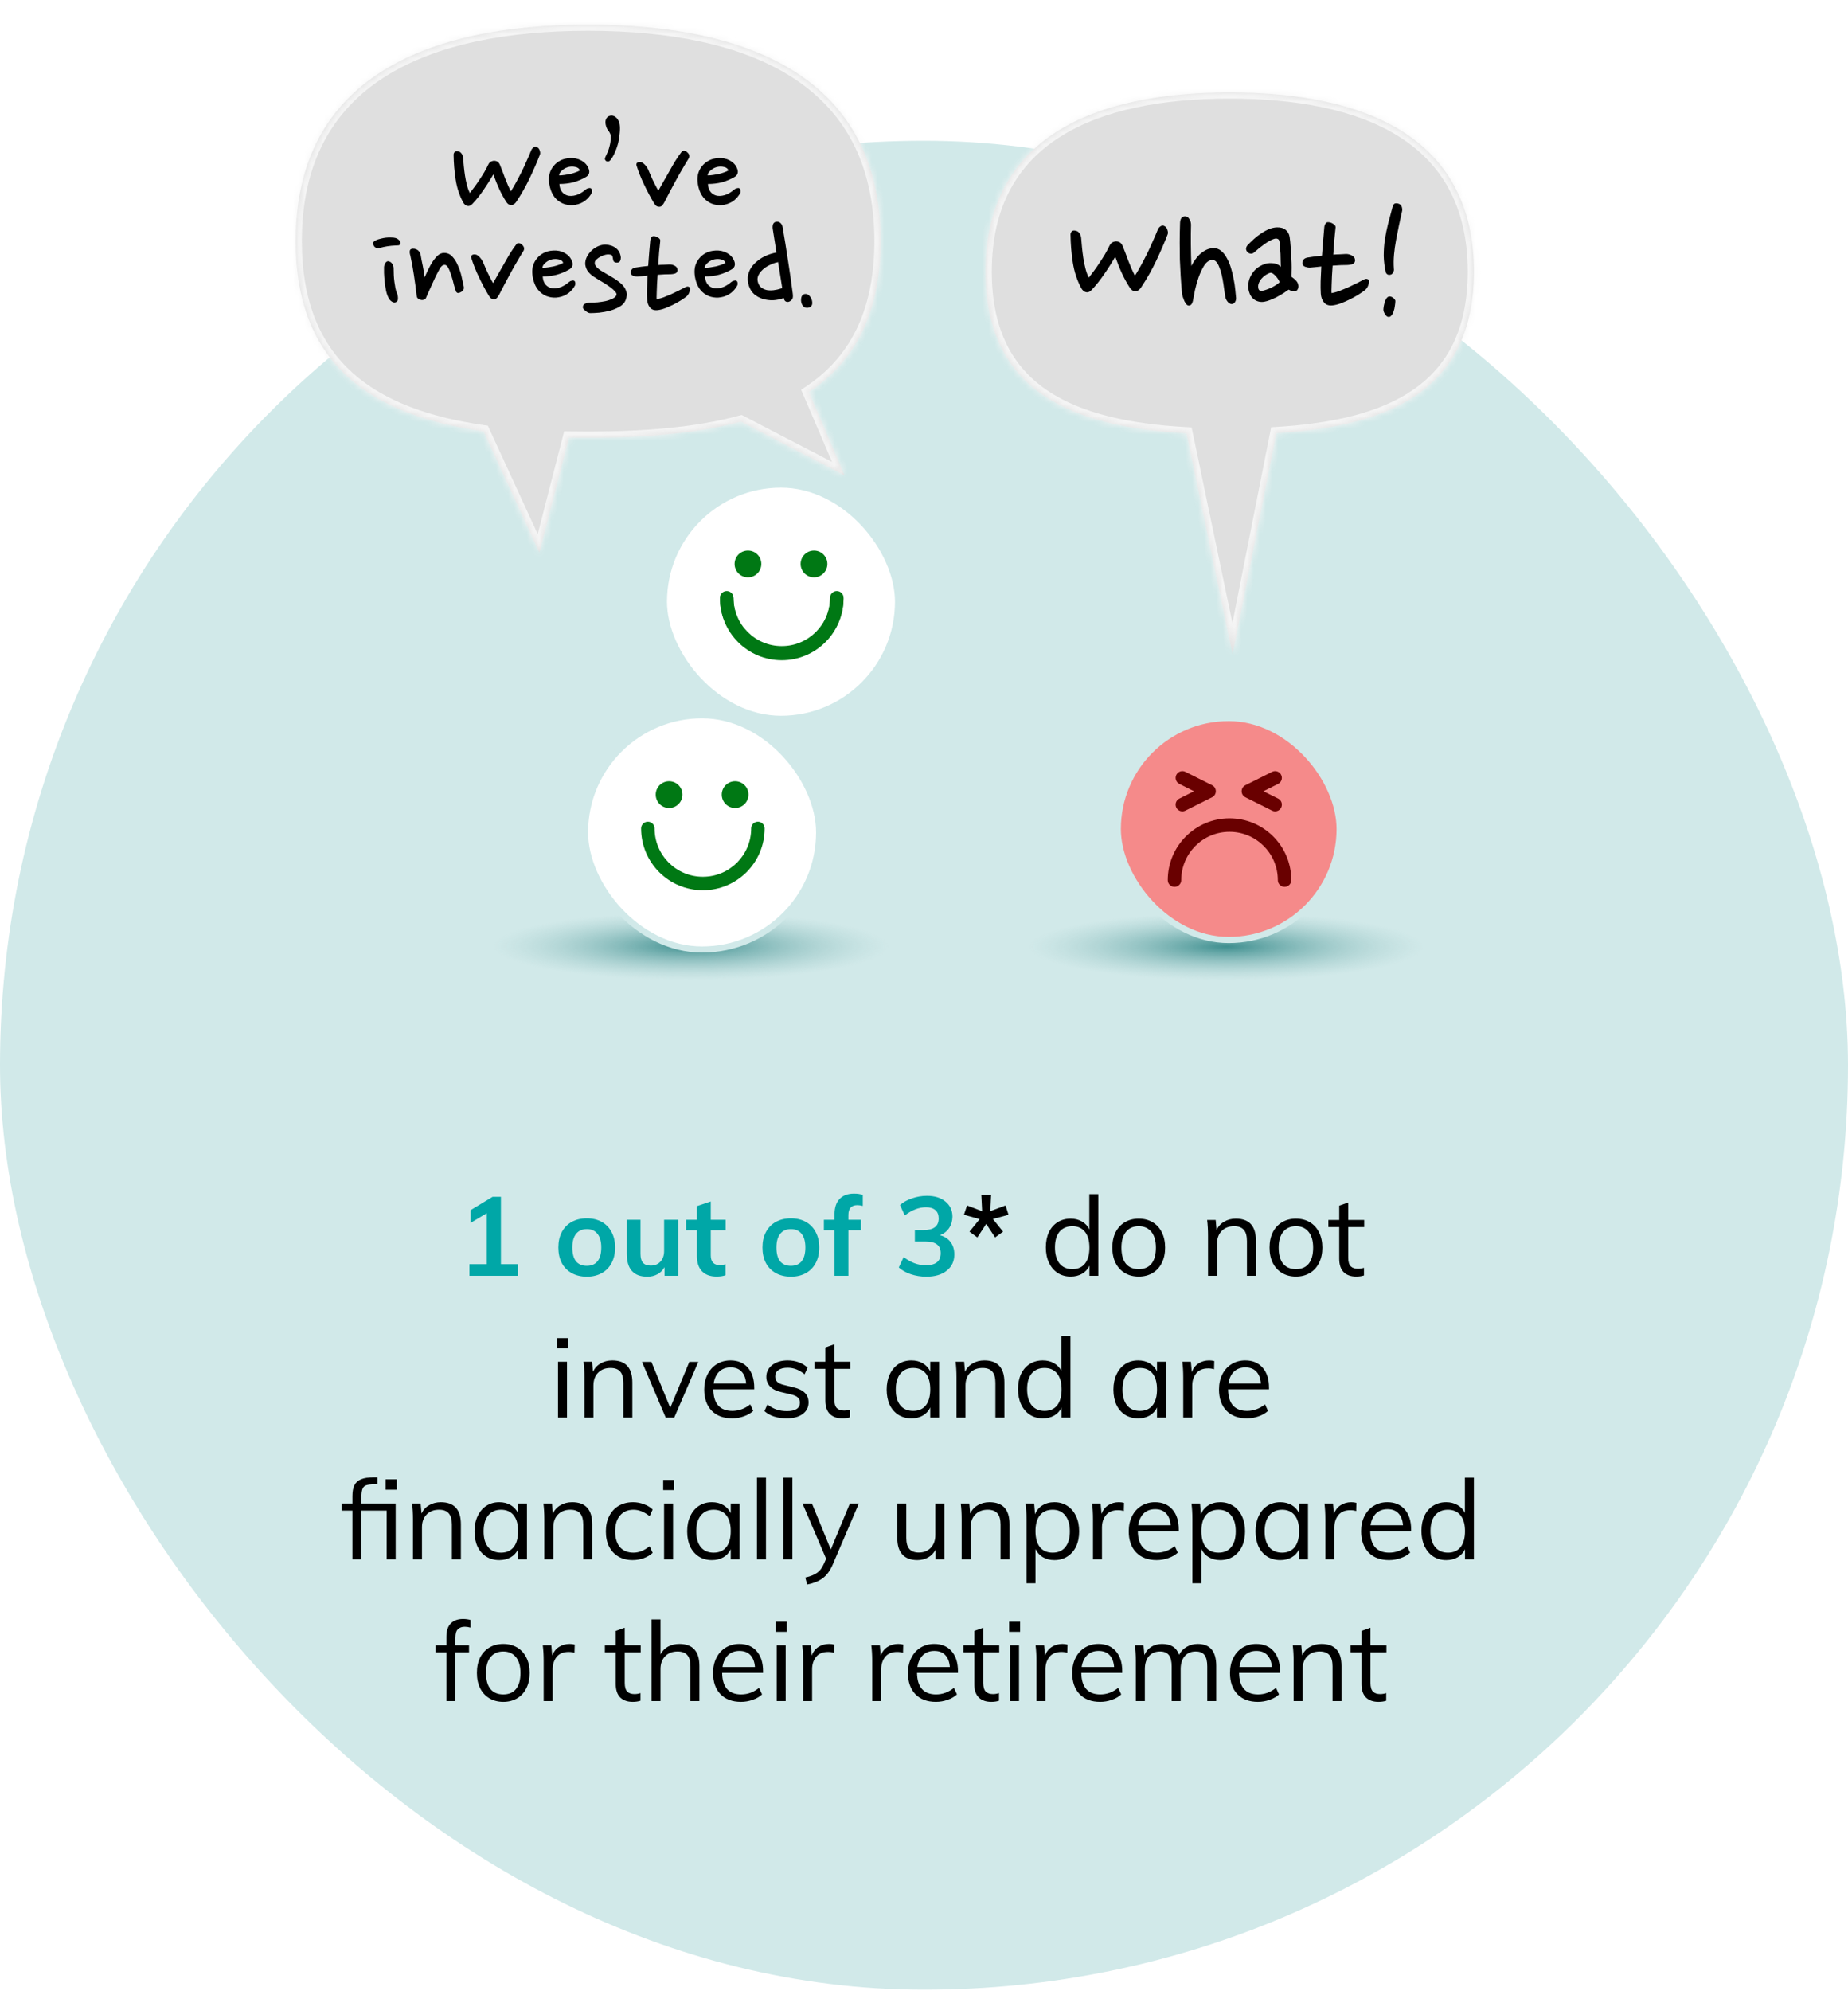 <svg width="300" height="323" viewBox="0 0 300 323" fill="none" xmlns="http://www.w3.org/2000/svg">
<rect y="22.836" width="300" height="300" rx="150" fill="#D1E9E9"/>
<ellipse cx="112.156" cy="153.524" rx="32.104" ry="5.491" fill="url(#paint0_radial)"/>
<path d="M81.317 205.11H84.108V207H76.206V205.11H79.013V196.848L76.403 198.414V196.344L79.968 194.184H81.317V205.11ZM95.268 207.144C94.344 207.144 93.528 206.952 92.82 206.568C92.124 206.184 91.584 205.638 91.2 204.93C90.828 204.21 90.642 203.37 90.642 202.41C90.642 201.45 90.828 200.616 91.2 199.908C91.584 199.188 92.124 198.636 92.82 198.252C93.528 197.868 94.344 197.676 95.268 197.676C96.18 197.676 96.984 197.868 97.68 198.252C98.376 198.636 98.91 199.188 99.282 199.908C99.666 200.616 99.858 201.45 99.858 202.41C99.858 203.37 99.666 204.21 99.282 204.93C98.91 205.638 98.376 206.184 97.68 206.568C96.984 206.952 96.18 207.144 95.268 207.144ZM95.25 205.38C96.018 205.38 96.6 205.134 96.996 204.642C97.404 204.138 97.608 203.394 97.608 202.41C97.608 201.438 97.404 200.7 96.996 200.196C96.588 199.68 96.012 199.422 95.268 199.422C94.512 199.422 93.93 199.68 93.522 200.196C93.114 200.7 92.91 201.438 92.91 202.41C92.91 203.394 93.108 204.138 93.504 204.642C93.912 205.134 94.494 205.38 95.25 205.38ZM110.078 197.91V207H107.882V205.596C107.594 206.1 107.21 206.484 106.73 206.748C106.25 207.012 105.698 207.144 105.074 207.144C102.854 207.144 101.744 205.896 101.744 203.4V197.91H103.976V203.418C103.976 204.078 104.108 204.564 104.372 204.876C104.648 205.188 105.068 205.344 105.632 205.344C106.292 205.344 106.82 205.128 107.216 204.696C107.612 204.264 107.81 203.688 107.81 202.968V197.91H110.078ZM115.383 199.602V203.67C115.383 204.738 115.881 205.272 116.877 205.272C117.153 205.272 117.453 205.224 117.777 205.128V206.91C117.381 207.054 116.901 207.126 116.337 207.126C115.305 207.126 114.513 206.838 113.961 206.262C113.409 205.686 113.133 204.858 113.133 203.778V199.602H111.387V197.91H113.133V195.696L115.383 194.94V197.91H117.795V199.602H115.383ZM128.403 207.144C127.479 207.144 126.663 206.952 125.955 206.568C125.259 206.184 124.719 205.638 124.335 204.93C123.963 204.21 123.777 203.37 123.777 202.41C123.777 201.45 123.963 200.616 124.335 199.908C124.719 199.188 125.259 198.636 125.955 198.252C126.663 197.868 127.479 197.676 128.403 197.676C129.315 197.676 130.119 197.868 130.815 198.252C131.511 198.636 132.045 199.188 132.417 199.908C132.801 200.616 132.993 201.45 132.993 202.41C132.993 203.37 132.801 204.21 132.417 204.93C132.045 205.638 131.511 206.184 130.815 206.568C130.119 206.952 129.315 207.144 128.403 207.144ZM128.385 205.38C129.153 205.38 129.735 205.134 130.131 204.642C130.539 204.138 130.743 203.394 130.743 202.41C130.743 201.438 130.539 200.7 130.131 200.196C129.723 199.68 129.147 199.422 128.403 199.422C127.647 199.422 127.065 199.68 126.657 200.196C126.249 200.7 126.045 201.438 126.045 202.41C126.045 203.394 126.243 204.138 126.639 204.642C127.047 205.134 127.629 205.38 128.385 205.38ZM139.182 195.534C138.21 195.534 137.724 196.068 137.724 197.136V197.91H139.758V199.602H137.724V207H135.474V199.602H133.746V197.91H135.474V197.028C135.474 195.948 135.744 195.12 136.284 194.544C136.836 193.956 137.622 193.662 138.642 193.662C139.206 193.662 139.68 193.734 140.064 193.878V195.66C139.728 195.576 139.434 195.534 139.182 195.534ZM152.585 200.412C153.341 200.616 153.917 200.988 154.313 201.528C154.721 202.068 154.925 202.734 154.925 203.526C154.925 204.642 154.511 205.524 153.683 206.172C152.867 206.82 151.763 207.144 150.371 207.144C149.507 207.144 148.673 207.012 147.869 206.748C147.077 206.484 146.423 206.118 145.907 205.65L146.699 203.958C147.839 204.846 149.033 205.29 150.281 205.29C151.097 205.29 151.703 205.128 152.099 204.804C152.507 204.48 152.711 203.988 152.711 203.328C152.711 202.68 152.507 202.206 152.099 201.906C151.691 201.594 151.061 201.438 150.209 201.438H148.517V199.584H149.903C151.559 199.584 152.387 198.954 152.387 197.694C152.387 197.106 152.207 196.656 151.847 196.344C151.487 196.032 150.983 195.876 150.335 195.876C149.183 195.876 148.031 196.32 146.879 197.208L146.105 195.516C146.621 195.06 147.269 194.7 148.049 194.436C148.841 194.16 149.651 194.022 150.479 194.022C151.739 194.022 152.741 194.334 153.485 194.958C154.241 195.57 154.619 196.392 154.619 197.424C154.607 198.132 154.421 198.75 154.061 199.278C153.713 199.794 153.221 200.172 152.585 200.412Z" fill="#00A7A7"/>
<path d="M158.662 200.772L157.384 199.836L159.04 197.802L156.484 197.1L156.988 195.588L159.436 196.524L159.31 193.896H160.894L160.768 196.506L163.234 195.588L163.72 197.1L161.182 197.784L162.838 199.836L161.542 200.772L160.102 198.576L158.662 200.772ZM178.296 193.752V207H176.856V205.362C176.592 205.926 176.19 206.364 175.65 206.676C175.122 206.976 174.504 207.126 173.796 207.126C173.004 207.126 172.302 206.928 171.69 206.532C171.09 206.136 170.622 205.584 170.286 204.876C169.95 204.156 169.782 203.328 169.782 202.392C169.782 201.456 169.944 200.64 170.268 199.944C170.604 199.236 171.078 198.69 171.69 198.306C172.302 197.922 173.004 197.73 173.796 197.73C174.504 197.73 175.122 197.886 175.65 198.198C176.178 198.498 176.574 198.924 176.838 199.476V193.752H178.296ZM174.084 205.92C174.972 205.92 175.656 205.62 176.136 205.02C176.616 204.408 176.856 203.544 176.856 202.428C176.856 201.324 176.616 200.472 176.136 199.872C175.656 199.26 174.972 198.954 174.084 198.954C173.196 198.954 172.5 199.254 171.996 199.854C171.504 200.454 171.258 201.3 171.258 202.392C171.258 203.508 171.504 204.378 171.996 205.002C172.5 205.614 173.196 205.92 174.084 205.92ZM184.859 207.126C184.007 207.126 183.257 206.934 182.609 206.55C181.961 206.166 181.457 205.62 181.097 204.912C180.749 204.204 180.575 203.376 180.575 202.428C180.575 201.48 180.749 200.652 181.097 199.944C181.457 199.236 181.961 198.69 182.609 198.306C183.257 197.922 184.007 197.73 184.859 197.73C185.711 197.73 186.461 197.922 187.109 198.306C187.757 198.69 188.255 199.236 188.603 199.944C188.963 200.652 189.143 201.48 189.143 202.428C189.143 203.376 188.963 204.204 188.603 204.912C188.255 205.62 187.757 206.166 187.109 206.55C186.461 206.934 185.711 207.126 184.859 207.126ZM184.859 205.92C185.759 205.92 186.449 205.626 186.929 205.038C187.409 204.438 187.649 203.568 187.649 202.428C187.649 201.324 187.403 200.472 186.911 199.872C186.419 199.26 185.735 198.954 184.859 198.954C183.971 198.954 183.281 199.26 182.789 199.872C182.297 200.472 182.051 201.324 182.051 202.428C182.051 203.568 182.291 204.438 182.771 205.038C183.263 205.626 183.959 205.92 184.859 205.92ZM200.627 197.73C202.799 197.73 203.885 198.924 203.885 201.312V207H202.427V201.384C202.427 200.544 202.259 199.932 201.923 199.548C201.587 199.152 201.059 198.954 200.339 198.954C199.499 198.954 198.827 199.212 198.323 199.728C197.819 200.244 197.567 200.94 197.567 201.816V207H196.109V200.484C196.109 199.548 196.061 198.702 195.965 197.946H197.351L197.495 199.566C197.771 198.978 198.185 198.528 198.737 198.216C199.289 197.892 199.919 197.73 200.627 197.73ZM210.382 207.126C209.53 207.126 208.78 206.934 208.132 206.55C207.484 206.166 206.98 205.62 206.62 204.912C206.272 204.204 206.098 203.376 206.098 202.428C206.098 201.48 206.272 200.652 206.62 199.944C206.98 199.236 207.484 198.69 208.132 198.306C208.78 197.922 209.53 197.73 210.382 197.73C211.234 197.73 211.984 197.922 212.632 198.306C213.28 198.69 213.778 199.236 214.126 199.944C214.486 200.652 214.666 201.48 214.666 202.428C214.666 203.376 214.486 204.204 214.126 204.912C213.778 205.62 213.28 206.166 212.632 206.55C211.984 206.934 211.234 207.126 210.382 207.126ZM210.382 205.92C211.282 205.92 211.972 205.626 212.452 205.038C212.932 204.438 213.172 203.568 213.172 202.428C213.172 201.324 212.926 200.472 212.434 199.872C211.942 199.26 211.258 198.954 210.382 198.954C209.494 198.954 208.804 199.26 208.312 199.872C207.82 200.472 207.574 201.324 207.574 202.428C207.574 203.568 207.814 204.438 208.294 205.038C208.786 205.626 209.482 205.92 210.382 205.92ZM218.866 199.098V204.048C218.866 204.72 219.004 205.194 219.28 205.47C219.556 205.734 219.946 205.866 220.45 205.866C220.786 205.866 221.11 205.812 221.422 205.704V206.946C221.05 207.066 220.63 207.126 220.162 207.126C219.298 207.126 218.62 206.886 218.128 206.406C217.648 205.914 217.408 205.194 217.408 204.246V199.098H215.644V197.946H217.408V195.624L218.866 195.102V197.946H221.458V199.098H218.866ZM90.588 230V220.946H92.046V230H90.588ZM90.444 217.112H92.226V218.768H90.444V217.112ZM99.395 220.73C101.567 220.73 102.653 221.924 102.653 224.312V230H101.195V224.384C101.195 223.544 101.027 222.932 100.691 222.548C100.355 222.152 99.827 221.954 99.107 221.954C98.267 221.954 97.595 222.212 97.091 222.728C96.587 223.244 96.335 223.94 96.335 224.816V230H94.877V223.484C94.877 222.548 94.829 221.702 94.733 220.946H96.119L96.263 222.566C96.539 221.978 96.953 221.528 97.505 221.216C98.057 220.892 98.687 220.73 99.395 220.73ZM111.904 220.964H113.362L109.456 230H108.07L104.218 220.964H105.748L108.808 228.416L111.904 220.964ZM122.441 225.428H115.799C115.811 226.58 116.075 227.45 116.591 228.038C117.119 228.626 117.881 228.92 118.877 228.92C119.933 228.92 120.905 228.566 121.793 227.858L122.279 228.92C121.883 229.292 121.373 229.586 120.749 229.802C120.137 230.018 119.507 230.126 118.859 230.126C117.443 230.126 116.333 229.712 115.529 228.884C114.725 228.044 114.323 226.898 114.323 225.446C114.323 224.522 114.503 223.706 114.863 222.998C115.223 222.278 115.727 221.72 116.375 221.324C117.023 220.928 117.761 220.73 118.589 220.73C119.789 220.73 120.731 221.126 121.415 221.918C122.099 222.698 122.441 223.778 122.441 225.158V225.428ZM118.607 221.864C117.851 221.864 117.233 222.092 116.753 222.548C116.285 223.004 115.985 223.646 115.853 224.474H121.127C121.055 223.622 120.803 222.974 120.371 222.53C119.951 222.086 119.363 221.864 118.607 221.864ZM127.714 230.126C126.19 230.126 124.984 229.736 124.096 228.956L124.582 227.876C125.074 228.26 125.572 228.536 126.076 228.704C126.58 228.872 127.144 228.956 127.768 228.956C128.452 228.956 128.968 228.842 129.316 228.614C129.676 228.374 129.856 228.032 129.856 227.588C129.856 227.228 129.736 226.94 129.496 226.724C129.256 226.508 128.86 226.34 128.308 226.22L126.778 225.86C126.022 225.692 125.434 225.392 125.014 224.96C124.606 224.528 124.402 224.012 124.402 223.412C124.402 222.62 124.72 221.978 125.356 221.486C125.992 220.982 126.832 220.73 127.876 220.73C128.512 220.73 129.112 220.832 129.676 221.036C130.24 221.24 130.714 221.534 131.098 221.918L130.612 222.98C129.76 222.272 128.848 221.918 127.876 221.918C127.228 221.918 126.724 222.044 126.364 222.296C126.016 222.536 125.842 222.878 125.842 223.322C125.842 223.694 125.95 223.988 126.166 224.204C126.394 224.42 126.754 224.588 127.246 224.708L128.776 225.086C129.616 225.278 130.24 225.578 130.648 225.986C131.056 226.382 131.26 226.904 131.26 227.552C131.26 228.332 130.942 228.956 130.306 229.424C129.67 229.892 128.806 230.126 127.714 230.126ZM135.44 222.098V227.048C135.44 227.72 135.578 228.194 135.854 228.47C136.13 228.734 136.52 228.866 137.024 228.866C137.36 228.866 137.684 228.812 137.996 228.704V229.946C137.624 230.066 137.204 230.126 136.736 230.126C135.872 230.126 135.194 229.886 134.702 229.406C134.222 228.914 133.982 228.194 133.982 227.246V222.098H132.218V220.946H133.982V218.624L135.44 218.102V220.946H138.032V222.098H135.44ZM152.456 220.946V230H151.016V228.362C150.752 228.926 150.35 229.364 149.81 229.676C149.282 229.976 148.664 230.126 147.956 230.126C147.152 230.126 146.444 229.934 145.832 229.55C145.232 229.166 144.764 228.626 144.428 227.93C144.104 227.222 143.942 226.4 143.942 225.464C143.942 224.528 144.11 223.706 144.446 222.998C144.782 222.278 145.25 221.72 145.85 221.324C146.462 220.928 147.164 220.73 147.956 220.73C148.664 220.73 149.282 220.886 149.81 221.198C150.338 221.51 150.74 221.948 151.016 222.512V220.946H152.456ZM148.244 228.92C149.132 228.92 149.816 228.62 150.296 228.02C150.776 227.408 151.016 226.544 151.016 225.428C151.016 224.312 150.776 223.454 150.296 222.854C149.816 222.254 149.132 221.954 148.244 221.954C147.356 221.954 146.66 222.266 146.156 222.89C145.664 223.502 145.418 224.36 145.418 225.464C145.418 226.568 145.664 227.42 146.156 228.02C146.648 228.62 147.344 228.92 148.244 228.92ZM159.793 220.73C161.965 220.73 163.051 221.924 163.051 224.312V230H161.593V224.384C161.593 223.544 161.425 222.932 161.089 222.548C160.753 222.152 160.225 221.954 159.505 221.954C158.665 221.954 157.993 222.212 157.489 222.728C156.985 223.244 156.733 223.94 156.733 224.816V230H155.275V223.484C155.275 222.548 155.227 221.702 155.131 220.946H156.517L156.661 222.566C156.937 221.978 157.351 221.528 157.903 221.216C158.455 220.892 159.085 220.73 159.793 220.73ZM173.778 216.752V230H172.338V228.362C172.074 228.926 171.672 229.364 171.132 229.676C170.604 229.976 169.986 230.126 169.278 230.126C168.486 230.126 167.784 229.928 167.172 229.532C166.572 229.136 166.104 228.584 165.768 227.876C165.432 227.156 165.264 226.328 165.264 225.392C165.264 224.456 165.426 223.64 165.75 222.944C166.086 222.236 166.56 221.69 167.172 221.306C167.784 220.922 168.486 220.73 169.278 220.73C169.986 220.73 170.604 220.886 171.132 221.198C171.66 221.498 172.056 221.924 172.32 222.476V216.752H173.778ZM169.566 228.92C170.454 228.92 171.138 228.62 171.618 228.02C172.098 227.408 172.338 226.544 172.338 225.428C172.338 224.324 172.098 223.472 171.618 222.872C171.138 222.26 170.454 221.954 169.566 221.954C168.678 221.954 167.982 222.254 167.478 222.854C166.986 223.454 166.74 224.3 166.74 225.392C166.74 226.508 166.986 227.378 167.478 228.002C167.982 228.614 168.678 228.92 169.566 228.92ZM189.265 220.946V230H187.825V228.362C187.561 228.926 187.159 229.364 186.619 229.676C186.091 229.976 185.473 230.126 184.765 230.126C183.961 230.126 183.253 229.934 182.641 229.55C182.041 229.166 181.573 228.626 181.237 227.93C180.913 227.222 180.751 226.4 180.751 225.464C180.751 224.528 180.919 223.706 181.255 222.998C181.591 222.278 182.059 221.72 182.659 221.324C183.271 220.928 183.973 220.73 184.765 220.73C185.473 220.73 186.091 220.886 186.619 221.198C187.147 221.51 187.549 221.948 187.825 222.512V220.946H189.265ZM185.053 228.92C185.941 228.92 186.625 228.62 187.105 228.02C187.585 227.408 187.825 226.544 187.825 225.428C187.825 224.312 187.585 223.454 187.105 222.854C186.625 222.254 185.941 221.954 185.053 221.954C184.165 221.954 183.469 222.266 182.965 222.89C182.473 223.502 182.227 224.36 182.227 225.464C182.227 226.568 182.473 227.42 182.965 228.02C183.457 228.62 184.153 228.92 185.053 228.92ZM196.296 220.73C196.596 220.73 196.872 220.766 197.124 220.838L197.088 222.17C196.812 222.074 196.494 222.026 196.134 222.026C195.258 222.026 194.604 222.302 194.172 222.854C193.752 223.394 193.542 224.054 193.542 224.834V230H192.084V223.484C192.084 222.548 192.036 221.702 191.94 220.946H193.326L193.47 222.62C193.698 222.008 194.064 221.54 194.568 221.216C195.072 220.892 195.648 220.73 196.296 220.73ZM206.007 225.428H199.365C199.377 226.58 199.641 227.45 200.157 228.038C200.685 228.626 201.447 228.92 202.443 228.92C203.499 228.92 204.471 228.566 205.359 227.858L205.845 228.92C205.449 229.292 204.939 229.586 204.315 229.802C203.703 230.018 203.073 230.126 202.425 230.126C201.009 230.126 199.899 229.712 199.095 228.884C198.291 228.044 197.889 226.898 197.889 225.446C197.889 224.522 198.069 223.706 198.429 222.998C198.789 222.278 199.293 221.72 199.941 221.324C200.589 220.928 201.327 220.73 202.155 220.73C203.355 220.73 204.297 221.126 204.981 221.918C205.665 222.698 206.007 223.778 206.007 225.158V225.428ZM202.173 221.864C201.417 221.864 200.799 222.092 200.319 222.548C199.851 223.004 199.551 223.646 199.419 224.474H204.693C204.621 223.622 204.369 222.974 203.937 222.53C203.517 222.086 202.929 221.864 202.173 221.864ZM58.667 243.946H64.229V253H62.771V245.098H58.667V253H57.209V245.098H55.445V243.946H57.209V242.74C57.209 242.008 57.317 241.42 57.533 240.976C57.761 240.532 58.127 240.208 58.631 240.004C59.135 239.8 59.819 239.698 60.683 239.698H61.259V240.832H60.809C60.185 240.832 59.723 240.886 59.423 240.994C59.135 241.102 58.937 241.312 58.829 241.624C58.721 241.924 58.667 242.392 58.667 243.028V243.946ZM62.591 240.022H64.409V241.714H62.591V240.022ZM71.56 243.73C73.732 243.73 74.818 244.924 74.818 247.312V253H73.36V247.384C73.36 246.544 73.192 245.932 72.856 245.548C72.52 245.152 71.992 244.954 71.272 244.954C70.432 244.954 69.76 245.212 69.256 245.728C68.752 246.244 68.5 246.94 68.5 247.816V253H67.042V246.484C67.042 245.548 66.994 244.702 66.898 243.946H68.284L68.428 245.566C68.704 244.978 69.118 244.528 69.67 244.216C70.222 243.892 70.852 243.73 71.56 243.73ZM85.545 243.946V253H84.105V251.362C83.841 251.926 83.439 252.364 82.899 252.676C82.371 252.976 81.753 253.126 81.045 253.126C80.241 253.126 79.533 252.934 78.921 252.55C78.321 252.166 77.853 251.626 77.517 250.93C77.193 250.222 77.031 249.4 77.031 248.464C77.031 247.528 77.199 246.706 77.535 245.998C77.871 245.278 78.339 244.72 78.939 244.324C79.551 243.928 80.253 243.73 81.045 243.73C81.753 243.73 82.371 243.886 82.899 244.198C83.427 244.51 83.829 244.948 84.105 245.512V243.946H85.545ZM81.333 251.92C82.221 251.92 82.905 251.62 83.385 251.02C83.865 250.408 84.105 249.544 84.105 248.428C84.105 247.312 83.865 246.454 83.385 245.854C82.905 245.254 82.221 244.954 81.333 244.954C80.445 244.954 79.749 245.266 79.245 245.89C78.753 246.502 78.507 247.36 78.507 248.464C78.507 249.568 78.753 250.42 79.245 251.02C79.737 251.62 80.433 251.92 81.333 251.92ZM92.882 243.73C95.054 243.73 96.14 244.924 96.14 247.312V253H94.682V247.384C94.682 246.544 94.514 245.932 94.178 245.548C93.842 245.152 93.314 244.954 92.594 244.954C91.754 244.954 91.082 245.212 90.578 245.728C90.074 246.244 89.822 246.94 89.822 247.816V253H88.364V246.484C88.364 245.548 88.316 244.702 88.22 243.946H89.606L89.75 245.566C90.026 244.978 90.44 244.528 90.992 244.216C91.544 243.892 92.174 243.73 92.882 243.73ZM102.691 253.126C101.815 253.126 101.047 252.934 100.387 252.55C99.739 252.166 99.235 251.626 98.875 250.93C98.527 250.222 98.353 249.4 98.353 248.464C98.353 247.528 98.533 246.706 98.893 245.998C99.253 245.278 99.763 244.72 100.423 244.324C101.095 243.928 101.875 243.73 102.763 243.73C103.375 243.73 103.963 243.838 104.527 244.054C105.103 244.258 105.577 244.546 105.949 244.918L105.463 245.998C105.007 245.638 104.563 245.374 104.131 245.206C103.711 245.038 103.279 244.954 102.835 244.954C101.911 244.954 101.185 245.266 100.657 245.89C100.129 246.502 99.865 247.36 99.865 248.464C99.865 249.556 100.123 250.408 100.639 251.02C101.167 251.62 101.899 251.92 102.835 251.92C103.279 251.92 103.711 251.836 104.131 251.668C104.563 251.5 105.007 251.236 105.463 250.876L105.949 251.956C105.565 252.316 105.079 252.604 104.491 252.82C103.915 253.024 103.315 253.126 102.691 253.126ZM107.805 253V243.946H109.263V253H107.805ZM107.661 240.112H109.443V241.768H107.661V240.112ZM120.068 243.946V253H118.628V251.362C118.364 251.926 117.962 252.364 117.422 252.676C116.894 252.976 116.276 253.126 115.568 253.126C114.764 253.126 114.056 252.934 113.444 252.55C112.844 252.166 112.376 251.626 112.04 250.93C111.716 250.222 111.554 249.4 111.554 248.464C111.554 247.528 111.722 246.706 112.058 245.998C112.394 245.278 112.862 244.72 113.462 244.324C114.074 243.928 114.776 243.73 115.568 243.73C116.276 243.73 116.894 243.886 117.422 244.198C117.95 244.51 118.352 244.948 118.628 245.512V243.946H120.068ZM115.856 251.92C116.744 251.92 117.428 251.62 117.908 251.02C118.388 250.408 118.628 249.544 118.628 248.428C118.628 247.312 118.388 246.454 117.908 245.854C117.428 245.254 116.744 244.954 115.856 244.954C114.968 244.954 114.272 245.266 113.768 245.89C113.276 246.502 113.03 247.36 113.03 248.464C113.03 249.568 113.276 250.42 113.768 251.02C114.26 251.62 114.956 251.92 115.856 251.92ZM122.887 253V239.752H124.345V253H122.887ZM127.176 253V239.752H128.634V253H127.176ZM139.422 243.946L135.192 253.828C134.748 254.86 134.19 255.616 133.518 256.096C132.846 256.576 132.018 256.906 131.034 257.086L130.728 255.952C131.58 255.76 132.222 255.502 132.654 255.178C133.098 254.866 133.464 254.38 133.752 253.72L134.112 252.91L130.278 243.946H131.808L134.868 251.416L137.964 243.946H139.422ZM153.299 243.946V253H151.877V251.434C151.589 251.986 151.187 252.406 150.671 252.694C150.155 252.982 149.573 253.126 148.925 253.126C147.857 253.126 147.047 252.826 146.495 252.226C145.943 251.626 145.667 250.738 145.667 249.562V243.946H147.125V249.526C147.125 250.342 147.293 250.942 147.629 251.326C147.965 251.71 148.475 251.902 149.159 251.902C149.963 251.902 150.611 251.644 151.103 251.128C151.595 250.6 151.841 249.91 151.841 249.058V243.946H153.299ZM160.628 243.73C162.8 243.73 163.886 244.924 163.886 247.312V253H162.428V247.384C162.428 246.544 162.26 245.932 161.924 245.548C161.588 245.152 161.06 244.954 160.34 244.954C159.5 244.954 158.828 245.212 158.324 245.728C157.82 246.244 157.568 246.94 157.568 247.816V253H156.11V246.484C156.11 245.548 156.062 244.702 155.966 243.946H157.352L157.496 245.566C157.772 244.978 158.186 244.528 158.738 244.216C159.29 243.892 159.92 243.73 160.628 243.73ZM171.157 243.73C171.949 243.73 172.651 243.928 173.263 244.324C173.875 244.72 174.349 245.278 174.685 245.998C175.021 246.706 175.189 247.528 175.189 248.464C175.189 249.4 175.021 250.222 174.685 250.93C174.349 251.626 173.875 252.166 173.263 252.55C172.663 252.934 171.961 253.126 171.157 253.126C170.449 253.126 169.831 252.97 169.303 252.658C168.775 252.346 168.373 251.902 168.097 251.326V256.888H166.639V246.484C166.639 245.548 166.591 244.702 166.495 243.946H167.881L168.025 245.692C168.277 245.068 168.673 244.588 169.213 244.252C169.765 243.904 170.413 243.73 171.157 243.73ZM170.887 251.92C171.775 251.92 172.459 251.62 172.939 251.02C173.431 250.42 173.677 249.568 173.677 248.464C173.677 247.36 173.431 246.502 172.939 245.89C172.447 245.266 171.763 244.954 170.887 244.954C169.987 244.954 169.297 245.254 168.817 245.854C168.337 246.454 168.097 247.312 168.097 248.428C168.097 249.544 168.337 250.408 168.817 251.02C169.297 251.62 169.987 251.92 170.887 251.92ZM181.644 243.73C181.944 243.73 182.22 243.766 182.472 243.838L182.436 245.17C182.16 245.074 181.842 245.026 181.482 245.026C180.606 245.026 179.952 245.302 179.52 245.854C179.1 246.394 178.89 247.054 178.89 247.834V253H177.432V246.484C177.432 245.548 177.384 244.702 177.288 243.946H178.674L178.818 245.62C179.046 245.008 179.412 244.54 179.916 244.216C180.42 243.892 180.996 243.73 181.644 243.73ZM191.356 248.428H184.714C184.726 249.58 184.99 250.45 185.506 251.038C186.034 251.626 186.796 251.92 187.792 251.92C188.848 251.92 189.82 251.566 190.708 250.858L191.194 251.92C190.798 252.292 190.288 252.586 189.664 252.802C189.052 253.018 188.422 253.126 187.774 253.126C186.358 253.126 185.248 252.712 184.444 251.884C183.64 251.044 183.238 249.898 183.238 248.446C183.238 247.522 183.418 246.706 183.778 245.998C184.138 245.278 184.642 244.72 185.29 244.324C185.938 243.928 186.676 243.73 187.504 243.73C188.704 243.73 189.646 244.126 190.33 244.918C191.014 245.698 191.356 246.778 191.356 248.158V248.428ZM187.522 244.864C186.766 244.864 186.148 245.092 185.668 245.548C185.2 246.004 184.9 246.646 184.768 247.474H190.042C189.97 246.622 189.718 245.974 189.286 245.53C188.866 245.086 188.278 244.864 187.522 244.864ZM198.087 243.73C198.879 243.73 199.581 243.928 200.193 244.324C200.805 244.72 201.279 245.278 201.615 245.998C201.951 246.706 202.119 247.528 202.119 248.464C202.119 249.4 201.951 250.222 201.615 250.93C201.279 251.626 200.805 252.166 200.193 252.55C199.593 252.934 198.891 253.126 198.087 253.126C197.379 253.126 196.761 252.97 196.233 252.658C195.705 252.346 195.303 251.902 195.027 251.326V256.888H193.569V246.484C193.569 245.548 193.521 244.702 193.425 243.946H194.811L194.955 245.692C195.207 245.068 195.603 244.588 196.143 244.252C196.695 243.904 197.343 243.73 198.087 243.73ZM197.817 251.92C198.705 251.92 199.389 251.62 199.869 251.02C200.361 250.42 200.607 249.568 200.607 248.464C200.607 247.36 200.361 246.502 199.869 245.89C199.377 245.266 198.693 244.954 197.817 244.954C196.917 244.954 196.227 245.254 195.747 245.854C195.267 246.454 195.027 247.312 195.027 248.428C195.027 249.544 195.267 250.408 195.747 251.02C196.227 251.62 196.917 251.92 197.817 251.92ZM212.336 243.946V253H210.896V251.362C210.632 251.926 210.23 252.364 209.69 252.676C209.162 252.976 208.544 253.126 207.836 253.126C207.032 253.126 206.324 252.934 205.712 252.55C205.112 252.166 204.644 251.626 204.308 250.93C203.984 250.222 203.822 249.4 203.822 248.464C203.822 247.528 203.99 246.706 204.326 245.998C204.662 245.278 205.13 244.72 205.73 244.324C206.342 243.928 207.044 243.73 207.836 243.73C208.544 243.73 209.162 243.886 209.69 244.198C210.218 244.51 210.62 244.948 210.896 245.512V243.946H212.336ZM208.124 251.92C209.012 251.92 209.696 251.62 210.176 251.02C210.656 250.408 210.896 249.544 210.896 248.428C210.896 247.312 210.656 246.454 210.176 245.854C209.696 245.254 209.012 244.954 208.124 244.954C207.236 244.954 206.54 245.266 206.036 245.89C205.544 246.502 205.298 247.36 205.298 248.464C205.298 249.568 205.544 250.42 206.036 251.02C206.528 251.62 207.224 251.92 208.124 251.92ZM219.367 243.73C219.667 243.73 219.943 243.766 220.195 243.838L220.159 245.17C219.883 245.074 219.565 245.026 219.205 245.026C218.329 245.026 217.675 245.302 217.243 245.854C216.823 246.394 216.613 247.054 216.613 247.834V253H215.155V246.484C215.155 245.548 215.107 244.702 215.011 243.946H216.397L216.541 245.62C216.769 245.008 217.135 244.54 217.639 244.216C218.143 243.892 218.719 243.73 219.367 243.73ZM229.079 248.428H222.437C222.449 249.58 222.713 250.45 223.229 251.038C223.757 251.626 224.519 251.92 225.515 251.92C226.571 251.92 227.543 251.566 228.431 250.858L228.917 251.92C228.521 252.292 228.011 252.586 227.387 252.802C226.775 253.018 226.145 253.126 225.497 253.126C224.081 253.126 222.971 252.712 222.167 251.884C221.363 251.044 220.961 249.898 220.961 248.446C220.961 247.522 221.141 246.706 221.501 245.998C221.861 245.278 222.365 244.72 223.013 244.324C223.661 243.928 224.399 243.73 225.227 243.73C226.427 243.73 227.369 244.126 228.053 244.918C228.737 245.698 229.079 246.778 229.079 248.158V248.428ZM225.245 244.864C224.489 244.864 223.871 245.092 223.391 245.548C222.923 246.004 222.623 246.646 222.491 247.474H227.765C227.693 246.622 227.441 245.974 227.009 245.53C226.589 245.086 226.001 244.864 225.245 244.864ZM239.266 239.752V253H237.826V251.362C237.562 251.926 237.16 252.364 236.62 252.676C236.092 252.976 235.474 253.126 234.766 253.126C233.974 253.126 233.272 252.928 232.66 252.532C232.06 252.136 231.592 251.584 231.256 250.876C230.92 250.156 230.752 249.328 230.752 248.392C230.752 247.456 230.914 246.64 231.238 245.944C231.574 245.236 232.048 244.69 232.66 244.306C233.272 243.922 233.974 243.73 234.766 243.73C235.474 243.73 236.092 243.886 236.62 244.198C237.148 244.498 237.544 244.924 237.808 245.476V239.752H239.266ZM235.054 251.92C235.942 251.92 236.626 251.62 237.106 251.02C237.586 250.408 237.826 249.544 237.826 248.428C237.826 247.324 237.586 246.472 237.106 245.872C236.626 245.26 235.942 244.954 235.054 244.954C234.166 244.954 233.47 245.254 232.966 245.854C232.474 246.454 232.228 247.3 232.228 248.392C232.228 249.508 232.474 250.378 232.966 251.002C233.47 251.614 234.166 251.92 235.054 251.92ZM75.455 263.94C74.975 263.94 74.597 264.078 74.321 264.354C74.057 264.618 73.925 265.08 73.925 265.74V266.946H76.139V268.098H73.925V276H72.467V268.098H70.703V266.946H72.467V265.56C72.467 264.612 72.701 263.898 73.169 263.418C73.649 262.926 74.315 262.68 75.167 262.68C75.587 262.68 75.995 262.734 76.391 262.842V264.084C76.055 263.988 75.743 263.94 75.455 263.94ZM81.702 276.126C80.85 276.126 80.1 275.934 79.452 275.55C78.804 275.166 78.3 274.62 77.94 273.912C77.592 273.204 77.418 272.376 77.418 271.428C77.418 270.48 77.592 269.652 77.94 268.944C78.3 268.236 78.804 267.69 79.452 267.306C80.1 266.922 80.85 266.73 81.702 266.73C82.554 266.73 83.304 266.922 83.952 267.306C84.6 267.69 85.098 268.236 85.446 268.944C85.806 269.652 85.986 270.48 85.986 271.428C85.986 272.376 85.806 273.204 85.446 273.912C85.098 274.62 84.6 275.166 83.952 275.55C83.304 275.934 82.554 276.126 81.702 276.126ZM81.702 274.92C82.602 274.92 83.292 274.626 83.772 274.038C84.252 273.438 84.492 272.568 84.492 271.428C84.492 270.324 84.246 269.472 83.754 268.872C83.262 268.26 82.578 267.954 81.702 267.954C80.814 267.954 80.124 268.26 79.632 268.872C79.14 269.472 78.894 270.324 78.894 271.428C78.894 272.568 79.134 273.438 79.614 274.038C80.106 274.626 80.802 274.92 81.702 274.92ZM92.471 266.73C92.77 266.73 93.046 266.766 93.299 266.838L93.263 268.17C92.987 268.074 92.668 268.026 92.308 268.026C91.433 268.026 90.778 268.302 90.347 268.854C89.927 269.394 89.716 270.054 89.716 270.834V276H88.258V269.484C88.258 268.548 88.21 267.702 88.115 266.946H89.501L89.644 268.62C89.873 268.008 90.239 267.54 90.743 267.216C91.246 266.892 91.823 266.73 92.471 266.73ZM101.417 268.098V273.048C101.417 273.72 101.555 274.194 101.831 274.47C102.107 274.734 102.497 274.866 103.001 274.866C103.337 274.866 103.661 274.812 103.973 274.704V275.946C103.601 276.066 103.181 276.126 102.713 276.126C101.849 276.126 101.171 275.886 100.679 275.406C100.199 274.914 99.959 274.194 99.959 273.246V268.098H98.195V266.946H99.959V264.624L101.417 264.102V266.946H104.009V268.098H101.417ZM110.284 266.73C112.456 266.73 113.542 267.924 113.542 270.312V276H112.084V270.384C112.084 269.544 111.916 268.932 111.58 268.548C111.244 268.152 110.716 267.954 109.996 267.954C109.156 267.954 108.484 268.212 107.98 268.728C107.476 269.244 107.224 269.94 107.224 270.816V276H105.766V262.752H107.224V268.422C107.512 267.87 107.92 267.45 108.448 267.162C108.988 266.874 109.6 266.73 110.284 266.73ZM123.874 271.428H117.232C117.244 272.58 117.508 273.45 118.024 274.038C118.552 274.626 119.314 274.92 120.31 274.92C121.366 274.92 122.338 274.566 123.226 273.858L123.712 274.92C123.316 275.292 122.806 275.586 122.182 275.802C121.57 276.018 120.94 276.126 120.292 276.126C118.876 276.126 117.766 275.712 116.962 274.884C116.158 274.044 115.756 272.898 115.756 271.446C115.756 270.522 115.936 269.706 116.296 268.998C116.656 268.278 117.16 267.72 117.808 267.324C118.456 266.928 119.194 266.73 120.022 266.73C121.222 266.73 122.164 267.126 122.848 267.918C123.532 268.698 123.874 269.778 123.874 271.158V271.428ZM120.04 267.864C119.284 267.864 118.666 268.092 118.186 268.548C117.718 269.004 117.418 269.646 117.286 270.474H122.56C122.488 269.622 122.236 268.974 121.804 268.53C121.384 268.086 120.796 267.864 120.04 267.864ZM126.087 276V266.946H127.545V276H126.087ZM125.943 263.112H127.725V264.768H125.943V263.112ZM134.588 266.73C134.888 266.73 135.164 266.766 135.416 266.838L135.38 268.17C135.104 268.074 134.786 268.026 134.426 268.026C133.55 268.026 132.896 268.302 132.464 268.854C132.044 269.394 131.834 270.054 131.834 270.834V276H130.376V269.484C130.376 268.548 130.328 267.702 130.232 266.946H131.618L131.762 268.62C131.99 268.008 132.356 267.54 132.86 267.216C133.364 266.892 133.94 266.73 134.588 266.73ZM145.803 266.73C146.103 266.73 146.379 266.766 146.631 266.838L146.595 268.17C146.319 268.074 146.001 268.026 145.641 268.026C144.765 268.026 144.111 268.302 143.679 268.854C143.259 269.394 143.049 270.054 143.049 270.834V276H141.591V269.484C141.591 268.548 141.543 267.702 141.447 266.946H142.833L142.977 268.62C143.205 268.008 143.571 267.54 144.075 267.216C144.579 266.892 145.155 266.73 145.803 266.73ZM155.514 271.428H148.872C148.884 272.58 149.148 273.45 149.664 274.038C150.192 274.626 150.954 274.92 151.95 274.92C153.006 274.92 153.978 274.566 154.866 273.858L155.352 274.92C154.956 275.292 154.446 275.586 153.822 275.802C153.21 276.018 152.58 276.126 151.932 276.126C150.516 276.126 149.406 275.712 148.602 274.884C147.798 274.044 147.396 272.898 147.396 271.446C147.396 270.522 147.576 269.706 147.936 268.998C148.296 268.278 148.8 267.72 149.448 267.324C150.096 266.928 150.834 266.73 151.662 266.73C152.862 266.73 153.804 267.126 154.488 267.918C155.172 268.698 155.514 269.778 155.514 271.158V271.428ZM151.68 267.864C150.924 267.864 150.306 268.092 149.826 268.548C149.358 269.004 149.058 269.646 148.926 270.474H154.2C154.128 269.622 153.876 268.974 153.444 268.53C153.024 268.086 152.436 267.864 151.68 267.864ZM159.619 268.098V273.048C159.619 273.72 159.757 274.194 160.033 274.47C160.309 274.734 160.699 274.866 161.203 274.866C161.539 274.866 161.863 274.812 162.175 274.704V275.946C161.803 276.066 161.383 276.126 160.915 276.126C160.051 276.126 159.373 275.886 158.881 275.406C158.401 274.914 158.161 274.194 158.161 273.246V268.098H156.397V266.946H158.161V264.624L159.619 264.102V266.946H162.211V268.098H159.619ZM163.967 276V266.946H165.425V276H163.967ZM163.823 263.112H165.605V264.768H163.823V263.112ZM172.469 266.73C172.769 266.73 173.045 266.766 173.297 266.838L173.261 268.17C172.985 268.074 172.667 268.026 172.307 268.026C171.431 268.026 170.777 268.302 170.345 268.854C169.925 269.394 169.715 270.054 169.715 270.834V276H168.257V269.484C168.257 268.548 168.209 267.702 168.113 266.946H169.499L169.643 268.62C169.871 268.008 170.237 267.54 170.741 267.216C171.245 266.892 171.821 266.73 172.469 266.73ZM182.18 271.428H175.538C175.55 272.58 175.814 273.45 176.33 274.038C176.858 274.626 177.62 274.92 178.616 274.92C179.672 274.92 180.644 274.566 181.532 273.858L182.018 274.92C181.622 275.292 181.112 275.586 180.488 275.802C179.876 276.018 179.246 276.126 178.598 276.126C177.182 276.126 176.072 275.712 175.268 274.884C174.464 274.044 174.062 272.898 174.062 271.446C174.062 270.522 174.242 269.706 174.602 268.998C174.962 268.278 175.466 267.72 176.114 267.324C176.762 266.928 177.5 266.73 178.328 266.73C179.528 266.73 180.47 267.126 181.154 267.918C181.838 268.698 182.18 269.778 182.18 271.158V271.428ZM178.346 267.864C177.59 267.864 176.972 268.092 176.492 268.548C176.024 269.004 175.724 269.646 175.592 270.474H180.866C180.794 269.622 180.542 268.974 180.11 268.53C179.69 268.086 179.102 267.864 178.346 267.864ZM194.437 266.73C196.441 266.73 197.443 267.924 197.443 270.312V276H195.985V270.384C195.985 269.532 195.835 268.914 195.535 268.53C195.247 268.146 194.773 267.954 194.113 267.954C193.345 267.954 192.745 268.212 192.313 268.728C191.881 269.244 191.665 269.946 191.665 270.834V276H190.207V270.384C190.207 269.544 190.057 268.932 189.757 268.548C189.457 268.152 188.977 267.954 188.317 267.954C187.549 267.954 186.943 268.212 186.499 268.728C186.067 269.244 185.851 269.946 185.851 270.834V276H184.393V269.484C184.393 268.548 184.345 267.702 184.249 266.946H185.635L185.779 268.53C186.031 267.954 186.403 267.51 186.895 267.198C187.399 266.886 187.981 266.73 188.641 266.73C189.361 266.73 189.949 266.874 190.405 267.162C190.861 267.45 191.197 267.894 191.413 268.494C191.689 267.954 192.091 267.528 192.619 267.216C193.159 266.892 193.765 266.73 194.437 266.73ZM207.792 271.428H201.15C201.162 272.58 201.426 273.45 201.942 274.038C202.47 274.626 203.232 274.92 204.228 274.92C205.284 274.92 206.256 274.566 207.144 273.858L207.63 274.92C207.234 275.292 206.724 275.586 206.1 275.802C205.488 276.018 204.858 276.126 204.21 276.126C202.794 276.126 201.684 275.712 200.88 274.884C200.076 274.044 199.674 272.898 199.674 271.446C199.674 270.522 199.854 269.706 200.214 268.998C200.574 268.278 201.078 267.72 201.726 267.324C202.374 266.928 203.112 266.73 203.94 266.73C205.14 266.73 206.082 267.126 206.766 267.918C207.45 268.698 207.792 269.778 207.792 271.158V271.428ZM203.958 267.864C203.202 267.864 202.584 268.092 202.104 268.548C201.636 269.004 201.336 269.646 201.204 270.474H206.478C206.406 269.622 206.154 268.974 205.722 268.53C205.302 268.086 204.714 267.864 203.958 267.864ZM214.523 266.73C216.695 266.73 217.781 267.924 217.781 270.312V276H216.323V270.384C216.323 269.544 216.155 268.932 215.819 268.548C215.483 268.152 214.955 267.954 214.235 267.954C213.395 267.954 212.723 268.212 212.219 268.728C211.715 269.244 211.463 269.94 211.463 270.816V276H210.005V269.484C210.005 268.548 209.957 267.702 209.861 266.946H211.247L211.391 268.566C211.667 267.978 212.081 267.528 212.633 267.216C213.185 266.892 213.815 266.73 214.523 266.73ZM222.478 268.098V273.048C222.478 273.72 222.616 274.194 222.892 274.47C223.168 274.734 223.558 274.866 224.062 274.866C224.398 274.866 224.722 274.812 225.034 274.704V275.946C224.662 276.066 224.242 276.126 223.774 276.126C222.91 276.126 222.232 275.886 221.74 275.406C221.26 274.914 221.02 274.194 221.02 273.246V268.098H219.256V266.946H221.02V264.624L222.478 264.102V266.946H225.07V268.098H222.478Z" fill="black"/>
<rect x="94.969" y="116.048" width="38.012" height="38.012" rx="19.006" fill="white" stroke="#D1E9E9"/>
<circle cx="108.617" cy="128.928" r="2.17" fill="#007814"/>
<circle cx="119.337" cy="128.928" r="2.17" fill="#007814"/>
<path fill-rule="evenodd" clip-rule="evenodd" d="M105.169 133.322C105.773 133.322 106.263 133.812 106.263 134.416C106.263 138.746 109.773 142.256 114.103 142.256C118.433 142.256 121.943 138.746 121.943 134.416C121.943 133.812 122.433 133.322 123.037 133.322C123.641 133.322 124.13 133.812 124.13 134.416C124.13 139.954 119.641 144.443 114.103 144.443C108.565 144.443 104.076 139.954 104.076 134.416C104.076 133.812 104.565 133.322 105.169 133.322Z" fill="#007814"/>
<rect x="107.277" y="78.121" width="39.012" height="39.012" rx="19.506" fill="white" stroke="#D1E9E9" stroke-width="2"/>
<circle cx="121.421" cy="91.501" r="2.17" fill="#007814"/>
<circle cx="132.141" cy="91.501" r="2.17" fill="#007814"/>
<path fill-rule="evenodd" clip-rule="evenodd" d="M117.975 95.895C118.579 95.895 119.069 96.385 119.069 96.988C119.069 101.319 122.579 104.829 126.909 104.829C131.239 104.829 134.75 101.319 134.75 96.988C134.75 96.385 135.239 95.895 135.843 95.895C136.447 95.895 136.937 96.385 136.937 96.988C136.937 102.526 132.447 107.016 126.909 107.016C121.371 107.016 116.882 102.526 116.882 96.988C116.882 96.385 117.372 95.895 117.975 95.895Z" fill="#007814"/>
<path fill-rule="evenodd" clip-rule="evenodd" d="M117.975 96C118.579 96 119.069 96.49 119.069 97.093C119.069 101.424 122.579 104.934 126.909 104.934C131.239 104.934 134.75 101.424 134.75 97.093C134.75 96.49 135.239 96 135.843 96C136.447 96 136.937 96.49 136.937 97.093C136.937 102.631 132.447 107.121 126.909 107.121C121.371 107.121 116.882 102.631 116.882 97.093C116.882 96.49 117.372 96 117.975 96Z" fill="#007814"/>
<g filter="url(#filter0_d)">
<mask id="path-14-inside-1" fill="white">
<path fill-rule="evenodd" clip-rule="evenodd" d="M192.621 66.308C174.077 65.288 160 59.56 160 40.065C160 18.176 177.745 11 199.633 11C221.522 11 239.267 18.176 239.267 40.065C239.267 59.37 225.463 65.175 207.188 66.276L200.098 102.119L192.621 66.308Z"/>
</mask>
<path fill-rule="evenodd" clip-rule="evenodd" d="M192.621 66.308C174.077 65.288 160 59.56 160 40.065C160 18.176 177.745 11 199.633 11C221.522 11 239.267 18.176 239.267 40.065C239.267 59.37 225.463 65.175 207.188 66.276L200.098 102.119L192.621 66.308Z" fill="#DFDFDF"/>
<path d="M192.621 66.308L192.676 65.309L193.443 65.351L193.6 66.103L192.621 66.308ZM207.188 66.276L206.207 66.082L206.356 65.325L207.127 65.278L207.188 66.276ZM200.098 102.119L201.079 102.313L199.119 102.323L200.098 102.119ZM161 40.065C161 49.53 164.394 55.505 169.921 59.29C175.528 63.128 183.457 64.802 192.676 65.309L192.566 67.306C183.241 66.793 174.859 65.094 168.792 60.94C162.645 56.732 159 50.095 159 40.065H161ZM199.633 12C188.768 12 179.082 13.786 172.142 18.169C165.276 22.506 161 29.444 161 40.065H159C159 28.797 163.596 21.202 171.074 16.478C178.479 11.801 188.61 10 199.633 10V12ZM238.267 40.065C238.267 29.444 233.991 22.506 227.125 18.169C220.185 13.786 210.499 12 199.633 12V10C210.657 10 220.788 11.801 228.193 16.478C235.671 21.202 240.267 28.797 240.267 40.065H238.267ZM207.127 65.278C216.21 64.731 224.003 63.019 229.508 59.177C234.938 55.388 238.267 49.439 238.267 40.065H240.267C240.267 49.995 236.694 56.602 230.653 60.817C224.688 64.98 216.441 66.721 207.248 67.275L207.127 65.278ZM199.117 101.924L206.207 66.082L208.169 66.47L201.079 102.313L199.117 101.924ZM193.6 66.103L201.077 101.914L199.119 102.323L191.642 66.512L193.6 66.103Z" fill="#F5F5F5" mask="url(#path-14-inside-1)"/>
</g>
<path d="M189.553 38.027C189.031 39.377 188.419 40.79 187.717 42.266C187.033 43.724 186.214 45.173 185.26 46.613C184.99 47.027 184.684 47.234 184.342 47.234C184.126 47.234 183.946 47.189 183.802 47.099C183.658 46.991 183.532 46.856 183.424 46.694C182.956 45.974 182.533 45.209 182.155 44.399C181.777 43.589 181.408 42.671 181.048 41.645C180.526 42.563 179.941 43.49 179.293 44.426C178.663 45.362 177.97 46.235 177.214 47.045C177.07 47.207 176.917 47.315 176.755 47.369C176.611 47.423 176.494 47.441 176.404 47.423C176.026 47.369 175.729 47.135 175.513 46.721C174.847 45.479 174.397 44.111 174.163 42.617C173.929 41.123 173.803 39.593 173.785 38.027C173.785 37.883 173.839 37.739 173.947 37.595C174.055 37.451 174.217 37.388 174.433 37.406C174.757 37.424 175.009 37.55 175.189 37.784C175.369 38 175.477 38.27 175.513 38.594C175.549 39.044 175.594 39.557 175.648 40.133C175.702 40.691 175.774 41.267 175.864 41.861C175.954 42.455 176.071 43.031 176.215 43.589C176.359 44.147 176.539 44.633 176.755 45.047C177.025 44.705 177.313 44.327 177.619 43.913C177.925 43.499 178.222 43.067 178.51 42.617C178.816 42.167 179.104 41.717 179.374 41.267C179.644 40.799 179.887 40.34 180.103 39.89C180.247 39.584 180.427 39.386 180.643 39.296C180.859 39.206 181.03 39.161 181.156 39.161C181.696 39.161 182.065 39.422 182.263 39.944C182.569 40.7 182.875 41.501 183.181 42.347C183.505 43.193 183.856 43.994 184.234 44.75C184.558 44.246 184.891 43.679 185.233 43.049C185.575 42.419 185.908 41.78 186.232 41.132C186.556 40.466 186.862 39.8 187.15 39.134C187.456 38.468 187.726 37.838 187.96 37.244C188.05 37.028 188.203 36.848 188.419 36.704C188.635 36.56 188.869 36.569 189.121 36.731C189.319 36.857 189.454 37.064 189.526 37.352C189.616 37.622 189.625 37.847 189.553 38.027Z" fill="black"/>
<path d="M193.346 36.488C193.346 36.92 193.337 37.406 193.319 37.946C193.319 38.486 193.319 39.044 193.319 39.62C193.337 40.196 193.346 40.79 193.346 41.402C193.364 42.014 193.382 42.599 193.4 43.157C193.58 42.797 193.796 42.446 194.048 42.104C194.3 41.744 194.579 41.429 194.885 41.159C195.209 40.889 195.542 40.673 195.884 40.511C196.244 40.349 196.631 40.268 197.045 40.268C197.495 40.268 197.891 40.412 198.233 40.7C198.593 40.988 198.899 41.375 199.151 41.861C199.421 42.329 199.646 42.86 199.826 43.454C200.006 44.03 200.15 44.624 200.258 45.236C200.384 45.83 200.474 46.406 200.528 46.964C200.582 47.504 200.627 47.972 200.663 48.368C200.663 48.656 200.591 48.89 200.447 49.07C200.303 49.25 200.132 49.34 199.934 49.34C199.79 49.34 199.61 49.25 199.394 49.07C199.196 48.872 199.052 48.638 198.962 48.368C198.908 48.152 198.854 47.837 198.8 47.423C198.746 47.009 198.683 46.568 198.611 46.1C198.539 45.614 198.449 45.128 198.341 44.642C198.233 44.156 198.098 43.724 197.936 43.346C197.792 42.95 197.612 42.644 197.396 42.428C197.18 42.212 196.928 42.131 196.64 42.185C196.19 42.275 195.794 42.59 195.452 43.13C195.128 43.67 194.84 44.282 194.588 44.966C194.354 45.65 194.156 46.343 193.994 47.045C193.85 47.747 193.742 48.314 193.67 48.746C193.598 49.07 193.499 49.295 193.373 49.421C193.265 49.529 193.139 49.583 192.995 49.583C192.851 49.583 192.716 49.511 192.59 49.367C192.482 49.223 192.374 49.052 192.266 48.854C192.176 48.638 192.095 48.422 192.023 48.206C191.951 47.972 191.906 47.774 191.888 47.612C191.798 46.64 191.726 45.713 191.672 44.831C191.618 43.931 191.573 43.031 191.537 42.131C191.519 41.231 191.51 40.313 191.51 39.377C191.51 38.423 191.528 37.406 191.564 36.326C191.564 35.426 191.888 35.021 192.536 35.111C192.752 35.147 192.941 35.309 193.103 35.597C193.265 35.867 193.346 36.164 193.346 36.488Z" fill="black"/>
<path d="M209.359 38.459C209.431 38.963 209.485 39.503 209.521 40.079C209.575 40.637 209.611 41.204 209.629 41.78C209.665 42.356 209.683 42.914 209.683 43.454C209.683 43.994 209.674 44.48 209.656 44.912C210.232 45.308 210.574 45.659 210.682 45.965C210.808 46.271 210.826 46.541 210.736 46.775C210.628 47.099 210.43 47.27 210.142 47.288C209.872 47.288 209.557 47.189 209.197 46.991C208.945 47.171 208.657 47.369 208.333 47.585C208.009 47.783 207.667 47.981 207.307 48.179C206.947 48.359 206.587 48.521 206.227 48.665C205.867 48.809 205.534 48.908 205.228 48.962C204.652 49.052 204.13 48.944 203.662 48.638C203.212 48.332 202.906 47.873 202.744 47.261C202.636 46.847 202.609 46.424 202.663 45.992C202.717 45.542 202.852 45.119 203.068 44.723C203.284 44.309 203.572 43.94 203.932 43.616C204.31 43.292 204.751 43.04 205.255 42.86C205.381 42.806 205.552 42.761 205.768 42.725C206.002 42.689 206.236 42.68 206.47 42.698C206.722 42.698 206.974 42.743 207.226 42.833C207.478 42.923 207.712 43.076 207.928 43.292C207.928 42.986 207.919 42.653 207.901 42.293C207.901 41.915 207.892 41.537 207.874 41.159C207.856 40.781 207.829 40.43 207.793 40.106C207.775 39.764 207.748 39.476 207.712 39.242C207.676 38.972 207.568 38.81 207.388 38.756C207.226 38.684 207.019 38.693 206.767 38.783C206.335 38.927 205.831 39.206 205.255 39.62C204.679 40.034 204.13 40.475 203.608 40.943C203.446 41.105 203.257 41.177 203.041 41.159C202.843 41.141 202.672 41.06 202.528 40.916C202.384 40.772 202.303 40.61 202.285 40.43C202.267 40.232 202.339 40.025 202.501 39.809C202.807 39.485 203.149 39.152 203.527 38.81C203.905 38.468 204.301 38.162 204.715 37.892C205.129 37.604 205.552 37.37 205.984 37.19C206.416 37.01 206.848 36.911 207.28 36.893C207.91 36.875 208.396 37.019 208.738 37.325C209.08 37.613 209.287 37.991 209.359 38.459ZM206.227 44.264C205.993 44.318 205.741 44.435 205.471 44.615C205.219 44.777 204.985 44.984 204.769 45.236C204.571 45.47 204.418 45.74 204.31 46.046C204.22 46.334 204.22 46.622 204.31 46.91C204.346 47.018 204.418 47.099 204.526 47.153C204.652 47.207 204.787 47.216 204.931 47.18C205.363 47.09 205.849 46.919 206.389 46.667C206.947 46.397 207.388 46.109 207.712 45.803C207.712 45.695 207.658 45.56 207.55 45.398C207.442 45.218 207.316 45.047 207.172 44.885C207.028 44.705 206.866 44.552 206.686 44.426C206.524 44.3 206.371 44.246 206.227 44.264Z" fill="black"/>
<path d="M218.441 41.213C218.783 41.195 219.125 41.276 219.467 41.456C219.809 41.636 219.98 41.915 219.98 42.293C219.944 42.599 219.773 42.797 219.467 42.887C219.179 42.959 218.945 42.995 218.765 42.995C218.405 42.995 218.018 43.004 217.604 43.022C217.19 43.04 216.767 43.067 216.335 43.103C216.299 43.697 216.263 44.255 216.227 44.777C216.209 45.299 216.191 45.767 216.173 46.181C216.155 46.577 216.146 46.901 216.146 47.153C216.146 47.405 216.155 47.54 216.173 47.558C216.569 47.486 216.992 47.369 217.442 47.207C217.91 47.027 218.369 46.838 218.819 46.64C219.287 46.424 219.737 46.208 220.169 45.992C220.619 45.758 221.042 45.542 221.438 45.344C221.618 45.254 221.78 45.227 221.924 45.263C222.086 45.299 222.185 45.38 222.221 45.506C222.257 45.704 222.23 45.947 222.14 46.235C222.05 46.523 221.888 46.784 221.654 47.018C221.384 47.234 221.024 47.486 220.574 47.774C220.142 48.044 219.674 48.305 219.17 48.557C218.666 48.809 218.153 49.034 217.631 49.232C217.127 49.412 216.677 49.52 216.281 49.556C215.687 49.61 215.237 49.448 214.931 49.07C214.625 48.692 214.454 48.215 214.418 47.639C214.382 47.063 214.373 46.397 214.391 45.641C214.427 44.885 214.463 44.084 214.499 43.238C214.157 43.274 213.824 43.31 213.5 43.346C213.194 43.364 212.897 43.391 212.609 43.427C212.375 43.427 212.114 43.373 211.826 43.265C211.556 43.157 211.421 42.95 211.421 42.644C211.421 42.536 211.466 42.392 211.556 42.212C211.646 42.032 211.844 41.897 212.15 41.807C212.888 41.681 213.707 41.573 214.607 41.483C214.661 40.637 214.724 39.818 214.796 39.026C214.868 38.234 214.931 37.514 214.985 36.866C215.003 36.65 215.066 36.461 215.174 36.299C215.282 36.137 215.399 36.056 215.525 36.056C215.831 36.038 216.119 36.119 216.389 36.299C216.677 36.461 216.821 36.65 216.821 36.866C216.749 37.478 216.677 38.171 216.605 38.945C216.551 39.719 216.497 40.511 216.443 41.321C216.803 41.285 217.145 41.267 217.469 41.267C217.811 41.249 218.135 41.231 218.441 41.213Z" fill="black"/>
<path d="M227.6 34.301C227.438 35.093 227.267 35.876 227.087 36.65C226.925 37.424 226.772 38.198 226.628 38.972C226.484 39.746 226.376 40.52 226.304 41.294C226.232 42.068 226.223 42.842 226.277 43.616C226.313 43.814 226.277 44.003 226.169 44.183C226.079 44.363 225.971 44.48 225.845 44.534C225.449 44.678 225.161 44.579 224.981 44.237C224.765 43.319 224.648 42.41 224.63 41.51C224.63 40.61 224.693 39.719 224.819 38.837C224.963 37.955 225.143 37.082 225.359 36.218C225.593 35.336 225.827 34.463 226.061 33.599C226.151 33.239 226.295 33.041 226.493 33.005C226.691 32.969 226.88 32.987 227.06 33.059C227.33 33.149 227.501 33.329 227.573 33.599C227.645 33.869 227.654 34.103 227.6 34.301ZM226.52 48.827C226.52 49.025 226.493 49.295 226.439 49.637C226.403 49.961 226.331 50.267 226.223 50.555C226.133 50.843 225.998 51.077 225.818 51.257C225.656 51.437 225.449 51.473 225.197 51.365C225.053 51.275 224.909 51.104 224.765 50.852C224.621 50.6 224.558 50.366 224.576 50.15C224.612 49.718 224.702 49.295 224.846 48.881C224.99 48.467 225.179 48.215 225.413 48.125C225.521 48.089 225.638 48.089 225.764 48.125C225.908 48.161 226.034 48.224 226.142 48.314C226.25 48.386 226.34 48.476 226.412 48.584C226.484 48.674 226.52 48.755 226.52 48.827Z" fill="black"/>
<g filter="url(#filter1_d)">
<mask id="path-17-inside-2" fill="white">
<path fill-rule="evenodd" clip-rule="evenodd" d="M78.512 65.983C60.67 63.435 48 55.518 48 35.106C48 8.667 69.254 0 95.472 0C121.691 0 142.945 8.667 142.945 35.106C142.945 47.12 138.555 54.806 131.306 59.616L137.091 73.123L120.283 64.397C113.063 66.361 104.566 67.02 95.472 67.02C94.427 67.02 93.389 67.011 92.36 66.993L87.561 85.636L78.512 65.983Z"/>
</mask>
<path fill-rule="evenodd" clip-rule="evenodd" d="M78.512 65.983C60.67 63.435 48 55.518 48 35.106C48 8.667 69.254 0 95.472 0C121.691 0 142.945 8.667 142.945 35.106C142.945 47.12 138.555 54.806 131.306 59.616L137.091 73.123L120.283 64.397C113.063 66.361 104.566 67.02 95.472 67.02C94.427 67.02 93.389 67.011 92.36 66.993L87.561 85.636L78.512 65.983Z" fill="#DFDFDF"/>
<path d="M78.512 65.983L78.654 64.993L79.193 65.07L79.421 65.565L78.512 65.983ZM131.306 59.616L130.386 60.009L130.058 59.243L130.753 58.782L131.306 59.616ZM137.091 73.123L138.01 72.729L139.111 75.297L136.63 74.01L137.091 73.123ZM120.283 64.397L120.021 63.432L120.397 63.33L120.744 63.51L120.283 64.397ZM92.36 66.993L91.391 66.743L91.588 65.979L92.378 65.993L92.36 66.993ZM87.561 85.636L88.53 85.885L87.829 88.609L86.653 86.055L87.561 85.636ZM49 35.106C49 45.085 52.086 51.875 57.233 56.5C62.419 61.159 69.82 63.732 78.654 64.993L78.371 66.973C69.362 65.686 61.506 63.027 55.897 57.987C50.249 52.913 47 45.538 47 35.106H49ZM95.472 1C82.443 1 70.799 3.159 62.441 8.482C54.157 13.758 49 22.206 49 35.106H47C47 21.567 52.47 12.462 61.367 6.795C70.191 1.175 82.283 -1 95.472 -1V1ZM141.945 35.106C141.945 22.206 136.788 13.758 128.503 8.482C120.146 3.159 108.502 1 95.472 1V-1C108.661 -1 120.753 1.175 129.578 6.795C138.475 12.462 143.945 21.567 143.945 35.106H141.945ZM130.753 58.782C137.686 54.183 141.945 46.833 141.945 35.106H143.945C143.945 47.408 139.425 55.429 131.859 60.449L130.753 58.782ZM132.225 59.222L138.01 72.729L136.172 73.516L130.386 60.009L132.225 59.222ZM136.63 74.01L119.822 65.285L120.744 63.51L137.552 72.235L136.63 74.01ZM95.472 66.02C104.53 66.02 112.925 65.362 120.021 63.432L120.545 65.362C113.201 67.36 104.602 68.02 95.472 68.02V66.02ZM92.378 65.993C93.4 66.011 94.432 66.02 95.472 66.02V68.02C94.421 68.02 93.377 68.011 92.342 67.992L92.378 65.993ZM93.328 67.242L88.53 85.885L86.593 85.387L91.391 66.743L93.328 67.242ZM86.653 86.055L77.604 66.401L79.421 65.565L88.469 85.218L86.653 86.055Z" fill="#F5F5F5" mask="url(#path-17-inside-2)"/>
</g>
<path d="M87.653 25.076C87.189 26.276 86.644 27.532 86.02 28.844C85.412 30.14 84.684 31.428 83.837 32.708C83.597 33.076 83.325 33.26 83.02 33.26C82.829 33.26 82.668 33.22 82.54 33.14C82.412 33.044 82.3 32.924 82.204 32.78C81.788 32.14 81.412 31.46 81.076 30.74C80.74 30.02 80.412 29.204 80.093 28.292C79.629 29.108 79.109 29.932 78.532 30.764C77.972 31.596 77.356 32.372 76.684 33.092C76.556 33.236 76.421 33.332 76.276 33.38C76.148 33.428 76.044 33.444 75.965 33.428C75.629 33.38 75.365 33.172 75.172 32.804C74.581 31.7 74.18 30.484 73.972 29.156C73.764 27.828 73.653 26.468 73.636 25.076C73.636 24.948 73.684 24.82 73.781 24.692C73.876 24.564 74.02 24.508 74.213 24.524C74.501 24.54 74.725 24.652 74.885 24.86C75.044 25.052 75.141 25.292 75.172 25.58C75.204 25.98 75.245 26.436 75.293 26.948C75.341 27.444 75.404 27.956 75.484 28.484C75.564 29.012 75.668 29.524 75.796 30.02C75.924 30.516 76.085 30.948 76.276 31.316C76.516 31.012 76.772 30.676 77.044 30.308C77.317 29.94 77.581 29.556 77.837 29.156C78.109 28.756 78.365 28.356 78.605 27.956C78.844 27.54 79.061 27.132 79.252 26.732C79.38 26.46 79.54 26.284 79.733 26.204C79.924 26.124 80.076 26.084 80.189 26.084C80.668 26.084 80.996 26.316 81.172 26.78C81.445 27.452 81.716 28.164 81.989 28.916C82.276 29.668 82.588 30.38 82.924 31.052C83.213 30.604 83.508 30.1 83.812 29.54C84.117 28.98 84.412 28.412 84.701 27.836C84.989 27.244 85.26 26.652 85.516 26.06C85.788 25.468 86.028 24.908 86.237 24.38C86.317 24.188 86.453 24.028 86.644 23.9C86.837 23.772 87.044 23.78 87.269 23.924C87.445 24.036 87.564 24.22 87.629 24.476C87.709 24.716 87.716 24.916 87.653 25.076Z" fill="black"/>
<path d="M95.152 28.7C94.528 29.068 93.856 29.356 93.136 29.564C92.416 29.756 91.64 29.852 90.808 29.852C90.84 30.412 91 30.86 91.288 31.196C91.576 31.516 91.936 31.708 92.368 31.772C92.624 31.804 92.88 31.796 93.136 31.748C93.408 31.7 93.656 31.628 93.88 31.532C94.12 31.42 94.336 31.3 94.528 31.172C94.72 31.044 94.888 30.916 95.032 30.788C95.176 30.66 95.328 30.58 95.488 30.548C95.648 30.5 95.768 30.492 95.848 30.524C96.072 30.604 96.152 30.844 96.088 31.244C95.832 31.756 95.464 32.196 94.984 32.564C94.504 32.916 93.968 33.14 93.376 33.236C92.864 33.332 92.336 33.308 91.792 33.164C91.248 33.02 90.76 32.74 90.328 32.324C89.96 31.956 89.68 31.524 89.488 31.028C89.296 30.532 89.176 30.02 89.128 29.492C89.08 28.996 89.12 28.524 89.248 28.076C89.392 27.628 89.608 27.236 89.896 26.9C90.184 26.548 90.544 26.26 90.976 26.036C91.408 25.812 91.912 25.684 92.488 25.652C93.176 25.604 93.8 25.732 94.36 26.036C94.92 26.34 95.312 26.764 95.536 27.308C95.664 27.612 95.696 27.876 95.632 28.1C95.584 28.324 95.424 28.524 95.152 28.7ZM92.392 27.068C92.232 27.1 92.056 27.156 91.864 27.236C91.688 27.316 91.52 27.42 91.36 27.548C91.216 27.66 91.08 27.796 90.952 27.956C90.84 28.1 90.776 28.268 90.76 28.46C91.032 28.46 91.328 28.436 91.648 28.388C91.984 28.34 92.304 28.284 92.608 28.22C92.928 28.14 93.216 28.052 93.472 27.956C93.744 27.86 93.968 27.756 94.144 27.644C94.016 27.34 93.776 27.156 93.424 27.092C93.088 27.012 92.744 27.004 92.392 27.068Z" fill="black"/>
<path d="M99.054 21.692C98.974 21.5 98.862 21.316 98.718 21.14C98.574 20.964 98.462 20.732 98.382 20.444C98.27 20.076 98.254 19.748 98.334 19.46C98.43 19.172 98.59 18.972 98.814 18.86C99.022 18.764 99.222 18.732 99.414 18.764C99.606 18.796 99.782 18.876 99.942 19.004C100.102 19.116 100.238 19.276 100.35 19.484C100.462 19.676 100.542 19.892 100.59 20.132C100.654 20.516 100.662 20.972 100.614 21.5C100.582 22.028 100.502 22.564 100.374 23.108C100.246 23.636 100.07 24.156 99.846 24.668C99.638 25.164 99.398 25.588 99.126 25.94C99.014 26.084 98.894 26.172 98.766 26.204C98.638 26.22 98.526 26.204 98.43 26.156C98.334 26.092 98.262 26.004 98.214 25.892C98.182 25.764 98.198 25.636 98.262 25.508C98.422 25.188 98.558 24.892 98.67 24.62C98.782 24.348 98.87 24.076 98.934 23.804C99.014 23.532 99.07 23.26 99.102 22.988C99.134 22.7 99.15 22.396 99.15 22.076C99.15 21.948 99.118 21.82 99.054 21.692Z" fill="black"/>
<path d="M111.846 25.628C111.59 26.06 111.334 26.484 111.078 26.9C110.822 27.316 110.542 27.796 110.238 28.34C109.95 28.868 109.614 29.484 109.23 30.188C108.846 30.892 108.398 31.748 107.886 32.756C107.758 32.996 107.63 33.188 107.502 33.332C107.374 33.476 107.222 33.548 107.046 33.548C106.806 33.548 106.614 33.484 106.47 33.356C106.342 33.212 106.23 33.06 106.134 32.9C105.606 32.02 105.086 31.044 104.574 29.972C104.062 28.9 103.646 27.852 103.326 26.828C103.294 26.748 103.294 26.66 103.326 26.564C103.374 26.452 103.438 26.38 103.518 26.348C103.678 26.268 103.886 26.26 104.142 26.324C104.334 26.404 104.526 26.548 104.718 26.756C104.91 26.964 105.062 27.18 105.174 27.404C105.27 27.628 105.382 27.884 105.51 28.172C105.638 28.46 105.774 28.772 105.918 29.108C106.078 29.428 106.238 29.748 106.398 30.068C106.558 30.388 106.718 30.676 106.878 30.932C107.15 30.452 107.438 29.94 107.742 29.396C108.062 28.836 108.382 28.276 108.702 27.716C109.022 27.14 109.342 26.588 109.662 26.06C109.998 25.532 110.326 25.06 110.646 24.644C110.726 24.532 110.838 24.468 110.982 24.452C111.126 24.436 111.286 24.492 111.462 24.62C111.862 24.924 111.99 25.26 111.846 25.628Z" fill="black"/>
<path d="M119.269 28.7C118.645 29.068 117.973 29.356 117.253 29.564C116.533 29.756 115.757 29.852 114.925 29.852C114.957 30.412 115.117 30.86 115.405 31.196C115.693 31.516 116.053 31.708 116.485 31.772C116.741 31.804 116.997 31.796 117.253 31.748C117.525 31.7 117.773 31.628 117.997 31.532C118.237 31.42 118.453 31.3 118.645 31.172C118.837 31.044 119.005 30.916 119.149 30.788C119.293 30.66 119.445 30.58 119.605 30.548C119.765 30.5 119.885 30.492 119.965 30.524C120.189 30.604 120.269 30.844 120.205 31.244C119.949 31.756 119.581 32.196 119.101 32.564C118.621 32.916 118.085 33.14 117.493 33.236C116.981 33.332 116.453 33.308 115.909 33.164C115.365 33.02 114.877 32.74 114.445 32.324C114.077 31.956 113.797 31.524 113.605 31.028C113.413 30.532 113.293 30.02 113.245 29.492C113.197 28.996 113.237 28.524 113.365 28.076C113.509 27.628 113.725 27.236 114.013 26.9C114.301 26.548 114.661 26.26 115.093 26.036C115.525 25.812 116.029 25.684 116.605 25.652C117.293 25.604 117.917 25.732 118.477 26.036C119.037 26.34 119.429 26.764 119.653 27.308C119.781 27.612 119.813 27.876 119.749 28.1C119.701 28.324 119.541 28.524 119.269 28.7ZM116.509 27.068C116.349 27.1 116.173 27.156 115.981 27.236C115.805 27.316 115.637 27.42 115.477 27.548C115.333 27.66 115.197 27.796 115.069 27.956C114.957 28.1 114.893 28.268 114.877 28.46C115.149 28.46 115.445 28.436 115.765 28.388C116.101 28.34 116.421 28.284 116.725 28.22C117.045 28.14 117.333 28.052 117.589 27.956C117.861 27.86 118.085 27.756 118.261 27.644C118.133 27.34 117.893 27.156 117.541 27.092C117.205 27.012 116.861 27.004 116.509 27.068Z" fill="black"/>
<path d="M64.982 39.548C64.95 39.708 64.838 39.796 64.646 39.812C64.454 39.828 64.294 39.836 64.166 39.836C63.766 39.852 63.35 39.892 62.918 39.956C62.502 40.02 62.062 40.116 61.598 40.244C61.406 40.308 61.198 40.284 60.974 40.172C60.75 40.06 60.614 39.836 60.566 39.5C60.566 39.372 60.614 39.268 60.71 39.188C60.806 39.108 60.918 39.036 61.046 38.972C61.254 38.876 61.502 38.796 61.79 38.732C62.078 38.652 62.366 38.596 62.654 38.564C62.958 38.532 63.246 38.524 63.518 38.54C63.79 38.54 64.014 38.564 64.19 38.612C64.446 38.692 64.646 38.812 64.79 38.972C64.95 39.132 65.014 39.324 64.982 39.548ZM64.43 47.54C64.542 47.796 64.598 48.076 64.598 48.38C64.614 48.668 64.534 48.868 64.358 48.98C64.134 49.124 63.894 49.116 63.638 48.956C63.382 48.796 63.19 48.58 63.062 48.308C62.886 47.972 62.75 47.564 62.654 47.084C62.558 46.588 62.486 46.1 62.438 45.62C62.39 45.14 62.358 44.692 62.342 44.276C62.342 43.86 62.342 43.548 62.342 43.34C62.358 43.116 62.422 42.908 62.534 42.716C62.646 42.524 62.79 42.412 62.966 42.38C63.254 42.396 63.486 42.532 63.662 42.788C63.838 43.028 63.918 43.332 63.902 43.7C63.902 43.988 63.91 44.308 63.926 44.66C63.942 45.012 63.974 45.364 64.022 45.716C64.07 46.068 64.126 46.412 64.19 46.748C64.254 47.068 64.334 47.332 64.43 47.54Z" fill="black"/>
<path d="M68.298 41.42C68.346 41.66 68.394 41.932 68.442 42.236C68.506 42.524 68.57 42.828 68.634 43.148C68.698 43.452 68.754 43.764 68.802 44.084C68.85 44.404 68.89 44.708 68.922 44.996C69.114 44.58 69.322 44.14 69.546 43.676C69.77 43.212 70.01 42.788 70.266 42.404C70.538 42.004 70.818 41.676 71.106 41.42C71.41 41.164 71.738 41.036 72.09 41.036C72.618 41.036 73.058 41.228 73.41 41.612C73.778 41.996 74.082 42.476 74.322 43.052C74.578 43.612 74.778 44.204 74.922 44.828C75.066 45.452 75.186 46.004 75.282 46.484C75.378 46.916 75.186 47.236 74.706 47.444C74.482 47.556 74.314 47.572 74.202 47.492C74.09 47.412 74.026 47.332 74.01 47.252C73.93 47.06 73.826 46.724 73.698 46.244C73.586 45.764 73.45 45.276 73.29 44.78C73.146 44.284 72.978 43.852 72.786 43.484C72.594 43.116 72.378 42.948 72.138 42.98C71.85 42.996 71.594 43.212 71.37 43.628C71.178 43.964 70.978 44.34 70.77 44.756C70.578 45.156 70.386 45.572 70.194 46.004C70.002 46.42 69.81 46.844 69.618 47.276C69.442 47.692 69.274 48.076 69.114 48.428C69.002 48.54 68.858 48.62 68.682 48.668C68.522 48.7 68.354 48.684 68.178 48.62C68.018 48.572 67.89 48.492 67.794 48.38C67.698 48.268 67.65 48.156 67.65 48.044C67.506 46.796 67.354 45.66 67.194 44.636C67.05 43.612 66.858 42.564 66.618 41.492C66.506 41.124 66.482 40.836 66.546 40.628C66.626 40.404 66.866 40.316 67.266 40.364C67.826 40.46 68.17 40.812 68.298 41.42Z" fill="black"/>
<path d="M85.022 40.628C84.766 41.06 84.51 41.484 84.254 41.9C83.998 42.316 83.718 42.796 83.414 43.34C83.126 43.868 82.79 44.484 82.406 45.188C82.022 45.892 81.574 46.748 81.062 47.756C80.934 47.996 80.806 48.188 80.678 48.332C80.55 48.476 80.398 48.548 80.222 48.548C79.982 48.548 79.79 48.484 79.646 48.356C79.518 48.212 79.406 48.06 79.31 47.9C78.782 47.02 78.262 46.044 77.75 44.972C77.238 43.9 76.822 42.852 76.502 41.828C76.47 41.748 76.47 41.66 76.502 41.564C76.55 41.452 76.614 41.38 76.694 41.348C76.854 41.268 77.062 41.26 77.318 41.324C77.51 41.404 77.702 41.548 77.894 41.756C78.086 41.964 78.238 42.18 78.35 42.404C78.446 42.628 78.558 42.884 78.686 43.172C78.814 43.46 78.95 43.772 79.094 44.108C79.254 44.428 79.414 44.748 79.574 45.068C79.734 45.388 79.894 45.676 80.054 45.932C80.326 45.452 80.614 44.94 80.918 44.396C81.238 43.836 81.558 43.276 81.878 42.716C82.198 42.14 82.518 41.588 82.838 41.06C83.174 40.532 83.502 40.06 83.822 39.644C83.902 39.532 84.014 39.468 84.158 39.452C84.302 39.436 84.462 39.492 84.638 39.62C85.038 39.924 85.166 40.26 85.022 40.628Z" fill="black"/>
<path d="M92.445 43.7C91.821 44.068 91.149 44.356 90.429 44.564C89.709 44.756 88.933 44.852 88.101 44.852C88.133 45.412 88.293 45.86 88.581 46.196C88.869 46.516 89.229 46.708 89.661 46.772C89.917 46.804 90.173 46.796 90.429 46.748C90.701 46.7 90.949 46.628 91.173 46.532C91.413 46.42 91.629 46.3 91.821 46.172C92.013 46.044 92.181 45.916 92.325 45.788C92.469 45.66 92.621 45.58 92.781 45.548C92.941 45.5 93.061 45.492 93.141 45.524C93.365 45.604 93.445 45.844 93.381 46.244C93.125 46.756 92.757 47.196 92.277 47.564C91.797 47.916 91.261 48.14 90.669 48.236C90.157 48.332 89.629 48.308 89.085 48.164C88.541 48.02 88.053 47.74 87.621 47.324C87.253 46.956 86.973 46.524 86.781 46.028C86.589 45.532 86.469 45.02 86.421 44.492C86.373 43.996 86.413 43.524 86.541 43.076C86.685 42.628 86.901 42.236 87.189 41.9C87.477 41.548 87.837 41.26 88.269 41.036C88.701 40.812 89.205 40.684 89.781 40.652C90.469 40.604 91.093 40.732 91.653 41.036C92.213 41.34 92.605 41.764 92.829 42.308C92.957 42.612 92.989 42.876 92.925 43.1C92.877 43.324 92.717 43.524 92.445 43.7ZM89.685 42.068C89.525 42.1 89.349 42.156 89.157 42.236C88.981 42.316 88.813 42.42 88.653 42.548C88.509 42.66 88.373 42.796 88.245 42.956C88.133 43.1 88.069 43.268 88.053 43.46C88.325 43.46 88.621 43.436 88.941 43.388C89.277 43.34 89.597 43.284 89.901 43.22C90.221 43.14 90.509 43.052 90.765 42.956C91.037 42.86 91.261 42.756 91.437 42.644C91.309 42.34 91.069 42.156 90.717 42.092C90.381 42.012 90.037 42.004 89.685 42.068Z" fill="black"/>
<path d="M99.539 42.164C99.507 41.988 99.475 41.82 99.443 41.66C99.411 41.5 99.331 41.396 99.203 41.348C98.931 41.268 98.643 41.26 98.339 41.324C98.035 41.388 97.755 41.492 97.499 41.636C97.243 41.764 97.027 41.916 96.851 42.092C96.675 42.252 96.579 42.396 96.563 42.524C96.515 42.764 96.579 42.996 96.755 43.22C96.931 43.444 97.187 43.668 97.523 43.892C98.083 44.228 98.667 44.572 99.275 44.924C99.883 45.276 100.395 45.636 100.811 46.004C101.227 46.372 101.507 46.78 101.651 47.228C101.811 47.66 101.779 48.156 101.555 48.716C101.379 49.148 101.051 49.5 100.571 49.772C100.091 50.044 99.563 50.26 98.987 50.42C98.411 50.564 97.835 50.668 97.259 50.732C96.683 50.78 96.195 50.804 95.795 50.804C95.699 50.804 95.579 50.772 95.435 50.708C95.307 50.628 95.179 50.54 95.051 50.444C94.939 50.348 94.835 50.252 94.739 50.156C94.659 50.044 94.619 49.948 94.619 49.868C94.619 49.58 94.747 49.38 95.003 49.268C95.259 49.156 95.523 49.1 95.795 49.1C96.179 49.1 96.587 49.084 97.019 49.052C97.467 49.004 97.891 48.94 98.291 48.86C98.691 48.764 99.051 48.644 99.371 48.5C99.691 48.356 99.915 48.172 100.043 47.948C100.155 47.756 100.083 47.532 99.827 47.276C99.587 47.004 99.259 46.724 98.843 46.436C98.443 46.148 98.003 45.868 97.523 45.596C97.059 45.324 96.659 45.076 96.323 44.852C95.987 44.628 95.699 44.364 95.459 44.06C95.219 43.74 95.067 43.348 95.003 42.884C94.987 42.468 95.075 42.068 95.267 41.684C95.459 41.3 95.707 40.964 96.011 40.676C96.331 40.372 96.691 40.132 97.091 39.956C97.491 39.78 97.891 39.692 98.291 39.692C98.979 39.724 99.547 39.916 99.995 40.268C100.443 40.604 100.707 41.108 100.787 41.78C100.787 42.004 100.747 42.188 100.667 42.332C100.603 42.476 100.483 42.564 100.307 42.596C100.083 42.628 99.899 42.604 99.755 42.524C99.627 42.428 99.555 42.308 99.539 42.164Z" fill="black"/>
<path d="M108.632 42.908C108.936 42.892 109.24 42.964 109.544 43.124C109.848 43.284 110 43.532 110 43.868C109.968 44.14 109.816 44.316 109.544 44.396C109.288 44.46 109.08 44.492 108.92 44.492C108.6 44.492 108.256 44.5 107.888 44.516C107.52 44.532 107.144 44.556 106.76 44.588C106.728 45.116 106.696 45.612 106.664 46.076C106.648 46.54 106.632 46.956 106.616 47.324C106.6 47.676 106.592 47.964 106.592 48.188C106.592 48.412 106.6 48.532 106.616 48.548C106.968 48.484 107.344 48.38 107.744 48.236C108.16 48.076 108.568 47.908 108.968 47.732C109.384 47.54 109.784 47.348 110.168 47.156C110.568 46.948 110.944 46.756 111.296 46.58C111.456 46.5 111.6 46.476 111.728 46.508C111.872 46.54 111.96 46.612 111.992 46.724C112.024 46.9 112 47.116 111.92 47.372C111.84 47.628 111.696 47.86 111.488 48.068C111.248 48.26 110.928 48.484 110.528 48.74C110.144 48.98 109.728 49.212 109.28 49.436C108.832 49.66 108.376 49.86 107.912 50.036C107.464 50.196 107.064 50.292 106.712 50.324C106.184 50.372 105.784 50.228 105.512 49.892C105.24 49.556 105.088 49.132 105.056 48.62C105.024 48.108 105.016 47.516 105.032 46.844C105.064 46.172 105.096 45.46 105.128 44.708C104.824 44.74 104.528 44.772 104.24 44.804C103.968 44.82 103.704 44.844 103.448 44.876C103.24 44.876 103.008 44.828 102.752 44.732C102.512 44.636 102.392 44.452 102.392 44.18C102.392 44.084 102.432 43.956 102.512 43.796C102.592 43.636 102.768 43.516 103.04 43.436C103.696 43.324 104.424 43.228 105.224 43.148C105.272 42.396 105.328 41.668 105.392 40.964C105.456 40.26 105.512 39.62 105.56 39.044C105.576 38.852 105.632 38.684 105.728 38.54C105.824 38.396 105.928 38.324 106.04 38.324C106.312 38.308 106.568 38.38 106.808 38.54C107.064 38.684 107.192 38.852 107.192 39.044C107.128 39.588 107.064 40.204 107 40.892C106.952 41.58 106.904 42.284 106.856 43.004C107.176 42.972 107.48 42.956 107.768 42.956C108.072 42.94 108.36 42.924 108.632 42.908Z" fill="black"/>
<path d="M118.789 43.7C118.165 44.068 117.493 44.356 116.773 44.564C116.053 44.756 115.277 44.852 114.445 44.852C114.477 45.412 114.637 45.86 114.925 46.196C115.213 46.516 115.573 46.708 116.005 46.772C116.261 46.804 116.517 46.796 116.773 46.748C117.045 46.7 117.293 46.628 117.517 46.532C117.757 46.42 117.973 46.3 118.165 46.172C118.357 46.044 118.525 45.916 118.669 45.788C118.813 45.66 118.965 45.58 119.125 45.548C119.285 45.5 119.405 45.492 119.485 45.524C119.709 45.604 119.789 45.844 119.725 46.244C119.469 46.756 119.101 47.196 118.621 47.564C118.141 47.916 117.605 48.14 117.013 48.236C116.501 48.332 115.973 48.308 115.429 48.164C114.885 48.02 114.397 47.74 113.965 47.324C113.597 46.956 113.317 46.524 113.125 46.028C112.933 45.532 112.813 45.02 112.765 44.492C112.717 43.996 112.757 43.524 112.885 43.076C113.029 42.628 113.245 42.236 113.533 41.9C113.821 41.548 114.181 41.26 114.613 41.036C115.045 40.812 115.549 40.684 116.125 40.652C116.813 40.604 117.437 40.732 117.997 41.036C118.557 41.34 118.949 41.764 119.173 42.308C119.301 42.612 119.333 42.876 119.269 43.1C119.221 43.324 119.061 43.524 118.789 43.7ZM116.029 42.068C115.869 42.1 115.693 42.156 115.501 42.236C115.325 42.316 115.157 42.42 114.997 42.548C114.853 42.66 114.717 42.796 114.589 42.956C114.477 43.1 114.413 43.268 114.397 43.46C114.669 43.46 114.965 43.436 115.285 43.388C115.621 43.34 115.941 43.284 116.245 43.22C116.565 43.14 116.853 43.052 117.109 42.956C117.381 42.86 117.605 42.756 117.781 42.644C117.653 42.34 117.413 42.156 117.061 42.092C116.725 42.012 116.381 42.004 116.029 42.068Z" fill="black"/>
<path d="M125.451 37.172C125.403 36.884 125.419 36.62 125.499 36.38C125.595 36.14 125.779 36.004 126.051 35.972C126.291 35.94 126.499 36.004 126.675 36.164C126.867 36.324 126.987 36.532 127.035 36.788C127.355 38.628 127.651 40.46 127.923 42.284C128.211 44.092 128.467 45.868 128.691 47.612C128.755 48.076 128.723 48.396 128.595 48.572C128.467 48.732 128.315 48.852 128.139 48.932C127.947 49.012 127.763 49.012 127.587 48.932C127.427 48.852 127.323 48.708 127.275 48.5L127.251 48.356L127.155 48.38C126.627 48.572 126.075 48.684 125.499 48.716C124.923 48.732 124.371 48.66 123.843 48.5C123.315 48.34 122.843 48.084 122.427 47.732C122.027 47.364 121.739 46.9 121.563 46.34C121.179 45.108 121.419 43.988 122.283 42.98C122.651 42.564 123.107 42.188 123.651 41.852C124.195 41.516 124.851 41.252 125.619 41.06L126.051 40.964L125.451 37.172ZM123.027 45.74C123.123 46.124 123.299 46.42 123.555 46.628C123.811 46.836 124.115 46.98 124.467 47.06C124.819 47.124 125.195 47.132 125.595 47.084C125.995 47.036 126.387 46.948 126.771 46.82L126.987 46.748L126.315 42.524L125.835 42.644C125.499 42.74 125.139 42.892 124.755 43.1C124.387 43.292 124.059 43.524 123.771 43.796C123.483 44.068 123.259 44.372 123.099 44.708C122.955 45.044 122.931 45.388 123.027 45.74Z" fill="black"/>
<path d="M131.845 48.956C131.925 49.532 131.685 49.86 131.125 49.94C130.837 49.972 130.597 49.892 130.405 49.7C130.229 49.508 130.117 49.276 130.069 49.004C130.021 48.716 130.037 48.436 130.117 48.164C130.213 47.892 130.389 47.74 130.645 47.708C130.965 47.66 131.237 47.78 131.461 48.068C131.685 48.34 131.813 48.636 131.845 48.956Z" fill="black"/>
<ellipse cx="199.104" cy="153.595" rx="32.104" ry="5.491" fill="url(#paint1_radial)"/>
<rect x="181.461" y="116.5" width="36.012" height="36.012" rx="18.006" fill="#F58A8A" stroke="#D1E9E9"/>
<path fill-rule="evenodd" clip-rule="evenodd" d="M190.962 125.721C191.232 125.181 191.889 124.962 192.429 125.232L196.768 127.402C197.139 127.587 197.373 127.966 197.373 128.38C197.373 128.794 197.139 129.173 196.768 129.358L192.429 131.527C191.889 131.797 191.232 131.579 190.962 131.038C190.692 130.498 190.911 129.841 191.451 129.571L193.834 128.38L191.451 127.188C190.911 126.918 190.692 126.261 190.962 125.721Z" fill="#690000"/>
<path fill-rule="evenodd" clip-rule="evenodd" d="M207.978 125.721C207.708 125.181 207.051 124.962 206.511 125.232L202.171 127.402C201.801 127.587 201.567 127.966 201.567 128.38C201.567 128.794 201.801 129.173 202.171 129.358L206.511 131.527C207.051 131.797 207.708 131.579 207.978 131.038C208.248 130.498 208.029 129.841 207.489 129.571L205.105 128.38L207.489 127.188C208.029 126.918 208.248 126.261 207.978 125.721Z" fill="#690000"/>
<path fill-rule="evenodd" clip-rule="evenodd" d="M208.532 143.895C207.928 143.895 207.439 143.405 207.439 142.802C207.439 138.471 203.928 134.961 199.598 134.961C195.268 134.961 191.758 138.471 191.758 142.802C191.758 143.405 191.268 143.895 190.664 143.895C190.061 143.895 189.571 143.405 189.571 142.802C189.571 137.264 194.06 132.774 199.598 132.774C205.136 132.774 209.626 137.264 209.626 142.802C209.626 143.405 209.136 143.895 208.532 143.895Z" fill="#690000"/>
<defs>
<filter id="filter0_d" x="156" y="11" width="87.267" height="99.118" filterUnits="userSpaceOnUse" color-interpolation-filters="sRGB">
<feFlood flood-opacity="0" result="BackgroundImageFix"/>
<feColorMatrix in="SourceAlpha" type="matrix" values="0 0 0 0 0 0 0 0 0 0 0 0 0 0 0 0 0 0 127 0"/>
<feOffset dy="4"/>
<feGaussianBlur stdDeviation="2"/>
<feColorMatrix type="matrix" values="0 0 0 0 0 0 0 0 0 0 0 0 0 0 0 0 0 0 0.2 0"/>
<feBlend mode="normal" in2="BackgroundImageFix" result="effect1_dropShadow"/>
<feBlend mode="normal" in="SourceGraphic" in2="effect1_dropShadow" result="shape"/>
</filter>
<filter id="filter1_d" x="44" y="0" width="102.945" height="93.636" filterUnits="userSpaceOnUse" color-interpolation-filters="sRGB">
<feFlood flood-opacity="0" result="BackgroundImageFix"/>
<feColorMatrix in="SourceAlpha" type="matrix" values="0 0 0 0 0 0 0 0 0 0 0 0 0 0 0 0 0 0 127 0"/>
<feOffset dy="4"/>
<feGaussianBlur stdDeviation="2"/>
<feColorMatrix type="matrix" values="0 0 0 0 0 0 0 0 0 0 0 0 0 0 0 0 0 0 0.2 0"/>
<feBlend mode="normal" in2="BackgroundImageFix" result="effect1_dropShadow"/>
<feBlend mode="normal" in="SourceGraphic" in2="effect1_dropShadow" result="shape"/>
</filter>
<radialGradient id="paint0_radial" cx="0" cy="0" r="1" gradientUnits="userSpaceOnUse" gradientTransform="translate(112.156 153.524) rotate(90) scale(5.491 32.104)">
<stop stop-color="#3E8F8F"/>
<stop offset="1" stop-color="#97C4C4" stop-opacity="0"/>
</radialGradient>
<radialGradient id="paint1_radial" cx="0" cy="0" r="1" gradientUnits="userSpaceOnUse" gradientTransform="translate(199.104 153.595) rotate(90) scale(5.491 32.104)">
<stop stop-color="#3E8F8F"/>
<stop offset="1" stop-color="#97C4C4" stop-opacity="0"/>
</radialGradient>
</defs>
</svg>

